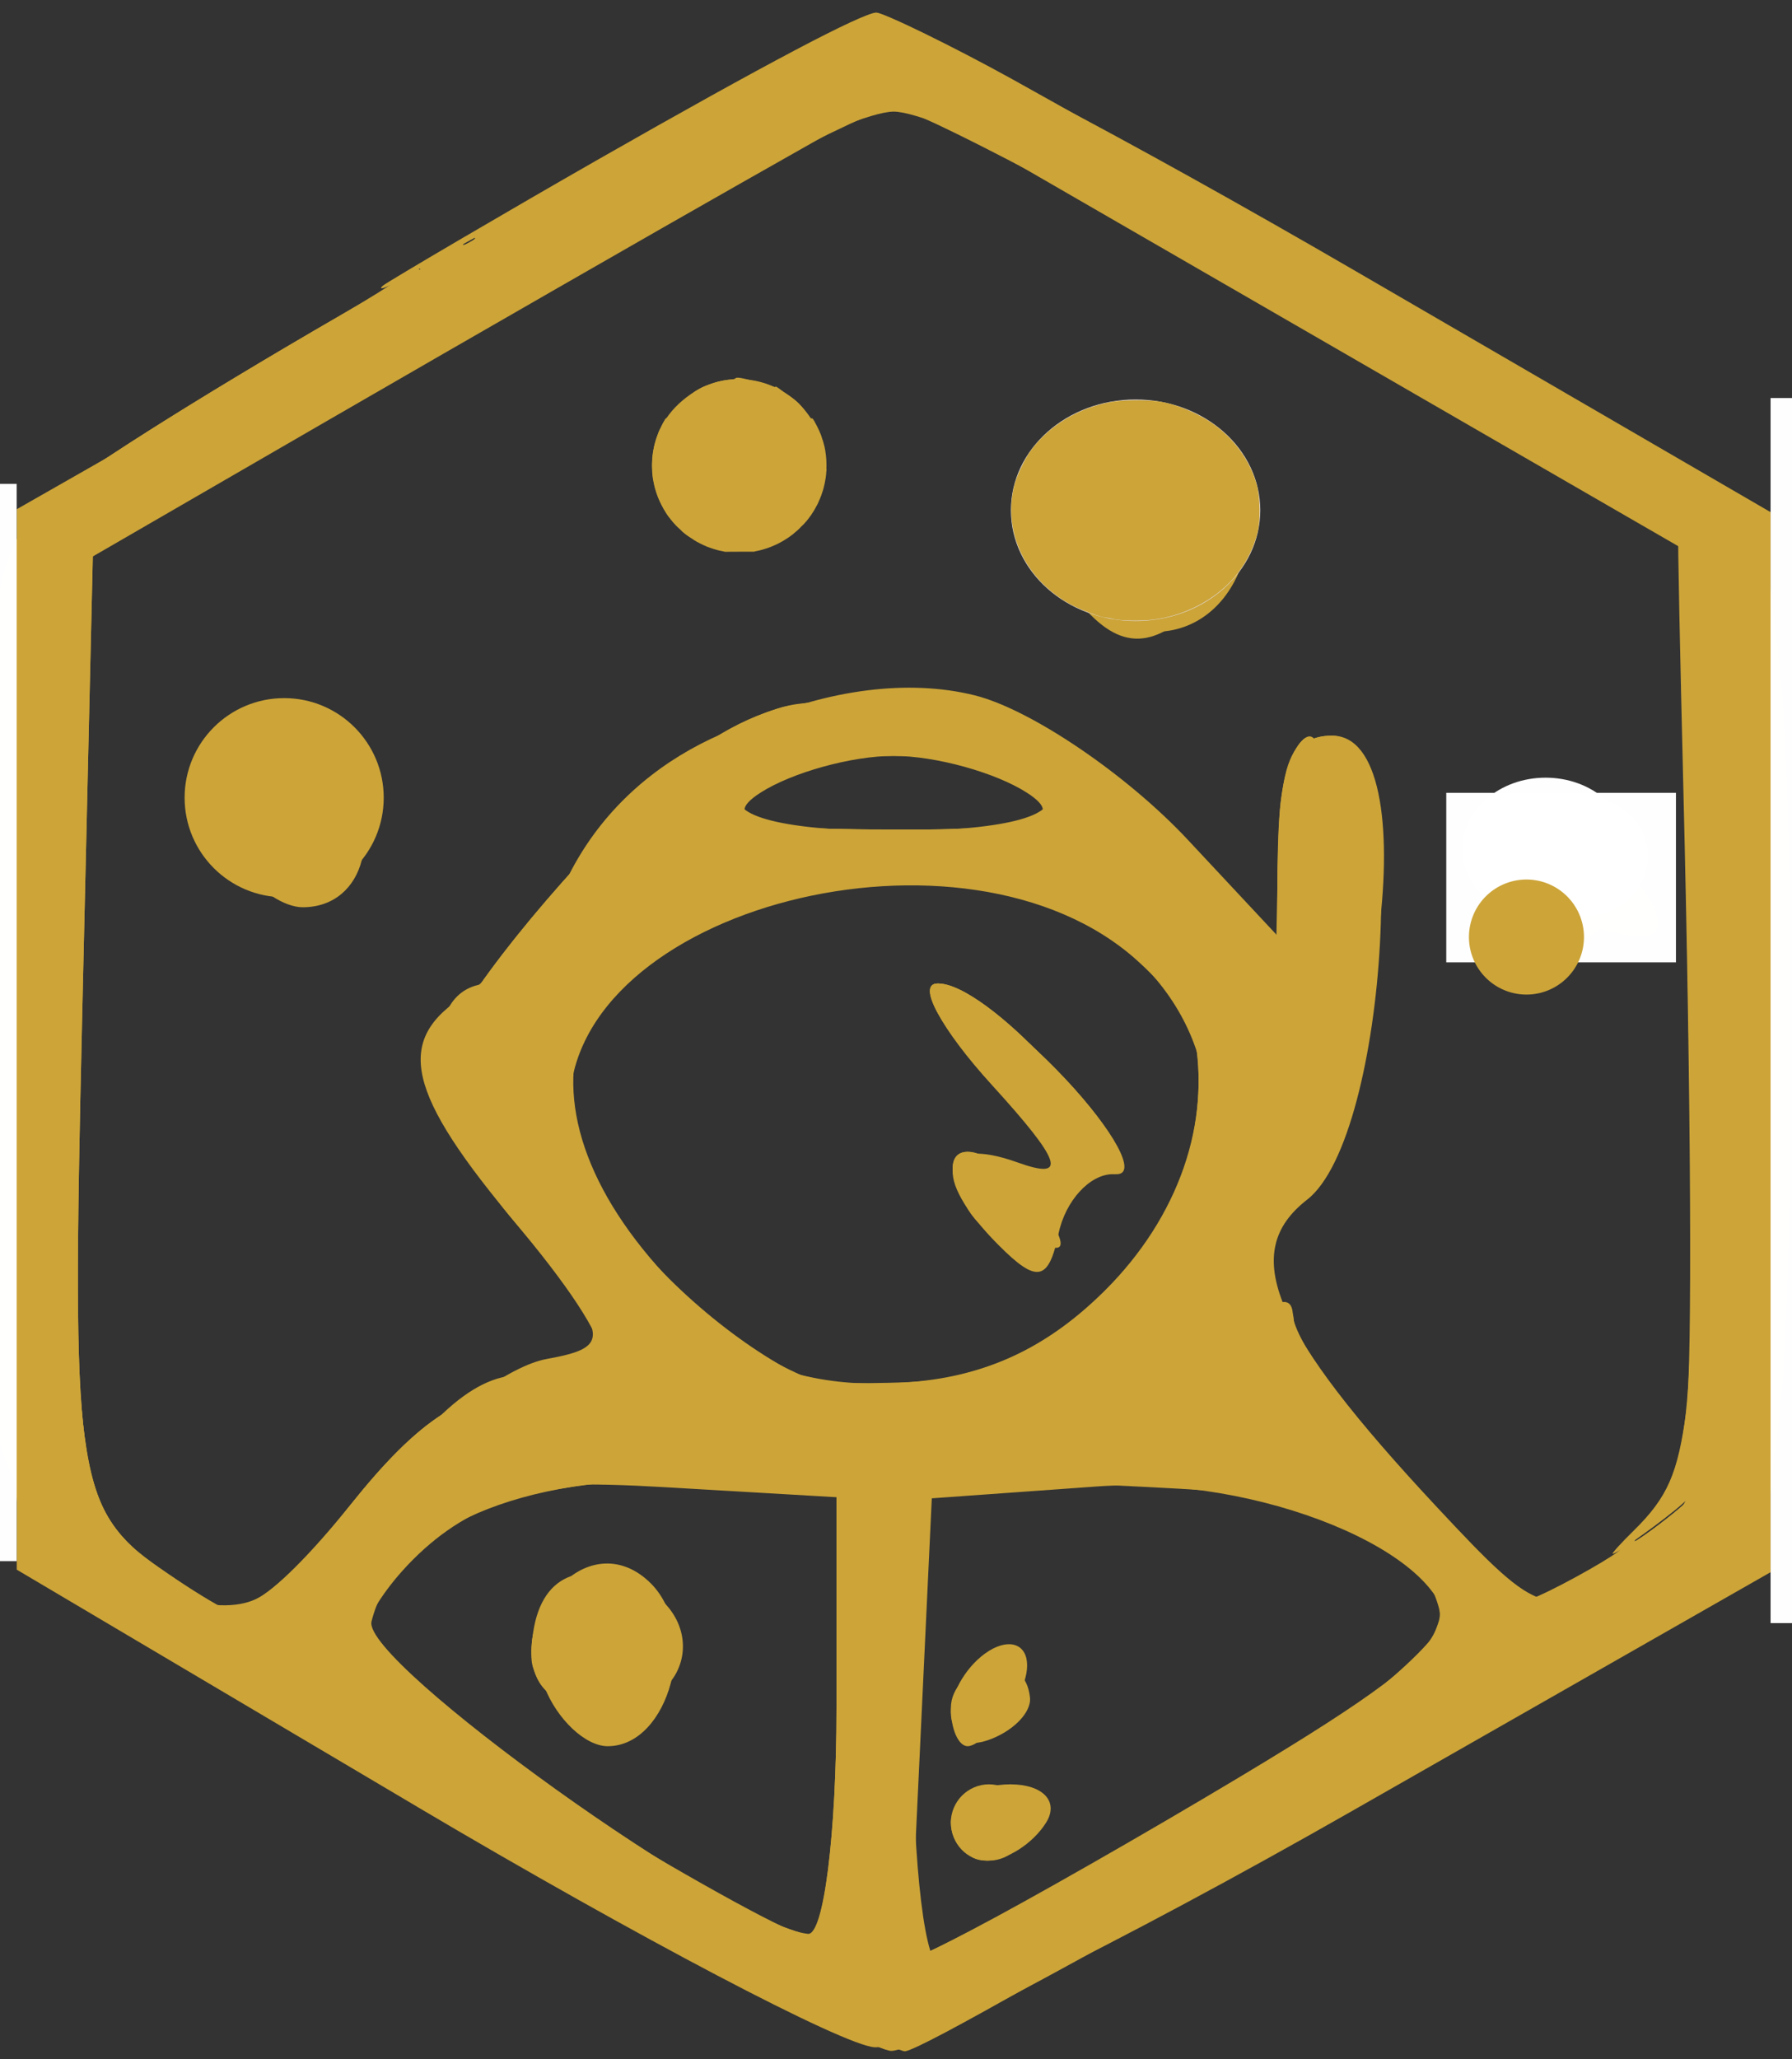 <?xml version="1.0" encoding="UTF-8" standalone="no"?>
<!-- Created with Inkscape (http://www.inkscape.org/) -->

<svg
   xmlns:dc="http://purl.org/dc/elements/1.1/"
   xmlns:cc="http://creativecommons.org/ns#"
   xmlns:rdf="http://www.w3.org/1999/02/22-rdf-syntax-ns#"
   xmlns:svg="http://www.w3.org/2000/svg"
   xmlns="http://www.w3.org/2000/svg"
   xmlns:sodipodi="http://sodipodi.sourceforge.net/DTD/sodipodi-0.dtd"
   xmlns:inkscape="http://www.inkscape.org/namespaces/inkscape"
   version="1.1"
   id="svg2"
   width="47"
   height="54"
   viewBox="0 0 47 54"
   sodipodi:docname="drawing5.svg"
   inkscape:version="0.92.4 (5da689c313, 2019-01-14)">
  <rect x="0" y="0" width="47" height="54" fill="#333333" stroke="none"/>
  <defs
     id="defs6" />
  <sodipodi:namedview
     pagecolor="#ffffff"
     bordercolor="#666666"
     borderopacity="1"
     objecttolerance="10"
     gridtolerance="10"
     guidetolerance="10"
     inkscape:pageopacity="0"
     inkscape:pageshadow="2"
     inkscape:window-width="1360"
     inkscape:window-height="705"
     id="namedview4"
     showgrid="false"
     inkscape:zoom="8"
     inkscape:cx="3.5882254"
     inkscape:cy="25.797571"
     inkscape:window-x="-8"
     inkscape:window-y="-8"
     inkscape:window-maximized="1"
     inkscape:current-layer="svg2" />
  <g
     id="g106"
     transform="translate(-0.061,0.791)">
    <path
       style="opacity:1;vector-effect:none;fill:#cca438;fill-opacity:1;stroke:#ddc480;stroke-width:1;stroke-linecap:butt;stroke-linejoin:miter;stroke-miterlimit:4;stroke-dasharray:none;stroke-dashoffset:0;stroke-opacity:0"
       d="M 11,46.586 0.5,40.37 V 26.467 12.563 l 11,-6.275 c 6.05,-3.451 11.503,-6.278 12.117,-6.282 0.615,-0.004 6.015,2.837 12,6.313 L 46.5,12.639 v 13.899 13.899 l -11,6.275 c -6.05,3.451 -11.675,6.233 -12.5,6.183 -0.825,-0.051 -6.225,-2.889 -12,-6.308 z M 33.25,45.57 C 35.862,44.052 38,42.413 38,41.928 38,39.912 33.035,37.886 28.832,38.189 L 24.5,38.5 l -0.302,6.399 -0.302,6.399 2.302,-1.483 C 27.464,48.998 30.637,47.089 33.25,45.57 Z M 25,47 c 0,-0.55 0.702,-1 1.559,-1 0.857,0 1.281,0.45 0.941,1 -0.34,0.55 -1.041,1 -1.559,1 C 25.423,48 25,47.55 25,47 Z m 0.15,-2.95 c 0.43,-1.289 1.801,-1.521 1.925,-0.325 0.041,0.399 -0.465,0.905 -1.125,1.125 -0.66,0.22 -1.02,-0.14 -0.8,-0.8 z M 22,44 V 38 H 17.691 C 13.38,38 10.378,39.419 9.805,41.729 9.54,42.794 19.192,49.702 21.25,49.921 21.663,49.964 22,47.3 22,44 Z m -7.664,-0.567 c -0.833,-2.172 1.282,-4.215 2.797,-2.7 C 18.413,42.013 17.62,45 16,45 15.415,45 14.667,44.295 14.336,43.433 Z M 8,41.156 c 0,-1.547 4.473,-5.959 6.398,-6.31 1.751,-0.319 1.693,-0.589 -0.75,-3.49 -2.947,-3.5 -3.258,-4.873 -1.374,-6.056 0.701,-0.44 2.016,-1.968 2.923,-3.396 2.071,-3.261 6.932,-5.339 10.436,-4.459 1.469,0.369 3.983,2.074 5.585,3.789 l 2.913,3.118 -0.315,-2.926 C 33.592,19.352 33.937,18.5 35,18.5 c 2.064,0 1.498,10.493 -0.656,12.168 -1.787,1.389 -0.925,3.428 3.413,8.072 2.749,2.943 2.942,2.995 5.083,1.381 2.119,-1.598 2.212,-2.266 1.943,-14.012 L 44.5,13.776 34.042,7.735 23.584,1.695 19.542,3.985 C 17.319,5.245 12.463,8.034 8.75,10.182 L 2,14.088 v 12.334 c 0,11.659 0.123,12.42 2.25,13.903 C 6.814,42.114 8,42.377 8,41.156 Z M 39.097,22.617 c -0.892,-1.074 -0.77,-1.528 0.545,-2.033 1.984,-0.761 3.883,0.758 2.912,2.329 -0.907,1.468 -2.076,1.368 -3.457,-0.296 z M 6.505,22.008 C 6.168,21.462 6.287,20.309 6.771,19.445 7.556,18.042 7.785,18.037 8.911,19.393 10.176,20.917 9.65,23 8,23 7.515,23 6.842,22.554 6.505,22.008 Z M 27.994,14.493 c -1.107,-1.333 -1.063,-1.852 0.264,-3.18 2.144,-2.144 4.972,-0.953 4.562,1.922 -0.391,2.739 -3.027,3.426 -4.826,1.257 z M 17.57,12.113 c -0.301,-0.488 0.062,-1.393 0.808,-2.012 1.019,-0.846 1.636,-0.789 2.48,0.229 0.618,0.745 0.828,1.65 0.466,2.012 -0.943,0.943 -3.112,0.811 -3.755,-0.229 z m 11.507,20.964 c 3.458,-3.458 3.703,-6.061 0.818,-8.672 C 25.396,20.334 15,23.005 15,28.232 15,31.086 20.377,36 23.5,36 c 1.6,0 3.815,-1.161 5.577,-2.923 z M 26.25,31.859 c -1.793,-1.805 -1.54,-2.9 0.5,-2.167 1.325,0.476 1.161,-0.017 -0.674,-2.031 C 24.742,26.197 24.101,25 24.651,25 c 0.55,0 2.057,1.125 3.349,2.5 1.292,1.375 1.853,2.5 1.248,2.5 -0.606,0 -1.246,0.701 -1.424,1.559 -0.26,1.252 -0.569,1.311 -1.573,0.3 z M 27,20 c -0.825,-0.533 -2.4,-0.969 -3.5,-0.969 -1.1,0 -2.675,0.436 -3.5,0.969 -1.078,0.697 -0.093,0.969 3.5,0.969 3.593,0 4.578,-0.273 3.5,-0.969 z"
       id="path114"
       inkscape:connector-curvature="0" />
    <path
       style="opacity:1;vector-effect:none;fill:#cca438;fill-opacity:1;stroke:#ddc480;stroke-width:1;stroke-linecap:butt;stroke-linejoin:miter;stroke-miterlimit:4;stroke-dasharray:none;stroke-dashoffset:0;stroke-opacity:0"
       d="M 12,46.841 C 6.225,43.464 1.169,40.206 0.765,39.601 c -0.958,-1.435 -0.958,-24.765 0,-26.207 C 2.32,11.053 23.018,-0.207 24.629,0.411 27.651,1.571 45.492,12.303 46.235,13.407 46.639,14.008 46.969,19.9 46.969,26.5 c 0,6.6 -0.331,12.498 -0.735,13.106 C 45.358,40.926 24.785,53.004 23.437,52.99 22.922,52.985 17.775,50.218 12,46.841 Z M 31.75,46.588 C 35.188,44.535 38,42.229 38,41.463 38,39.308 34.626,38 29.066,38 H 24 v 6.559 c 0,3.607 0.338,6.38 0.75,6.16 0.412,-0.219 3.562,-2.078 7,-4.131 z M 25,47 c 0,-0.55 0.45,-1 1,-1 0.55,0 1,0.45 1,1 0,0.55 -0.45,1 -1,1 -0.55,0 -1,-0.45 -1,-1 z m 0,-2.882 c 0,-0.55 0.45,-1.278 1,-1.618 0.55,-0.34 1,-0.168 1,0.382 0,0.55 -0.45,1.278 -1,1.618 -0.55,0.34 -1,0.168 -1,-0.382 z M 22,44 v -6 h -4.5 c -3.238,0 -5.089,0.589 -6.6,2.1 -1.155,1.155 -1.718,2.454 -1.25,2.887 1.43,1.324 10.802,6.974 11.6,6.994 C 21.663,49.991 22,47.3 22,44 Z M 14,42.667 C 14,40.786 14.962,40.048 16.598,40.676 18.725,41.492 18.274,44 16,44 14.9,44 14,43.4 14,42.667 Z M 9.927,38.423 C 11.612,35.949 12.912,35.005 14.177,35.336 16.674,35.989 16.463,34.704 13.494,31.175 11.227,28.481 10.918,25 12.946,25 c 0.403,0 1.256,-1.148 1.895,-2.552 2.888,-6.338 13,-6.421 17.138,-0.141 L 34.084,25.5 33.792,22 C 33.577,19.426 33.897,18.5 35,18.5 c 2.494,0 1.322,9.329 -1.61,12.813 C 32.075,32.875 31,34.655 31,35.268 c 0,0.613 0.661,0.241 1.468,-0.827 0.808,-1.068 1.483,-1.411 1.5,-0.762 0.017,0.648 1.552,2.79 3.409,4.76 3.292,3.49 3.432,3.536 5.538,1.821 2.036,-1.658 2.144,-2.48 1.873,-14.214 L 44.5,13.591 34.5,7.819 C 29,4.645 24.05,2.037 23.5,2.024 22.95,2.011 18,4.61 12.5,7.8 L 2.5,13.601 2.212,26.05 C 1.942,37.759 2.052,38.604 4.073,40.25 6.946,42.59 7.127,42.534 9.927,38.423 Z M 39.476,22.961 c -1.008,-1.631 1.231,-3.654 2.566,-2.319 0.723,0.723 0.597,1.412 -0.411,2.249 -1.074,0.892 -1.636,0.91 -2.155,0.07 z M 6.66,21.558 C 5.966,19.749 7.795,18.395 9.13,19.73 9.737,20.337 9.565,21.116 8.659,21.868 7.54,22.797 7.11,22.73 6.66,21.558 Z m 22.006,-6.224 c -1.05,-1.05 -0.778,-4.146 0.429,-4.893 0.603,-0.373 1.802,0.028 2.664,0.891 1.292,1.292 1.341,1.841 0.282,3.118 -1.394,1.68 -2.333,1.926 -3.375,0.884 z M 18.5,12 c -1.077,-1.742 0.519,-3.229 2.078,-1.935 0.77,0.639 1.153,1.561 0.852,2.049 C 20.7,13.294 19.265,13.238 18.5,12 Z m 9.587,22.718 c 7.36,-5.651 2.775,-13.931 -6.85,-12.369 -6.638,1.077 -8.131,5.911 -3.314,10.728 3.127,3.127 7.342,3.807 10.164,1.641 z m -2.628,-3.785 c -1.076,-1.741 0.15,-2.11 1.521,-0.458 C 27.769,31.426 27.845,32 27.181,32 26.597,32 25.821,31.52 25.459,30.933 Z M 26,27.5 C 24.708,26.125 24.101,25 24.651,25 c 0.55,0 2.057,1.125 3.349,2.5 1.292,1.375 1.899,2.5 1.349,2.5 C 28.799,30 27.292,28.875 26,27.5 Z M 27.5,20 c -0.34,-0.55 -2.14,-1 -4,-1 -1.86,0 -3.66,0.45 -4,1 -0.378,0.612 1.176,1 4,1 2.824,0 4.378,-0.388 4,-1 z"
       id="path112"
       inkscape:connector-curvature="0" />
    <path
       style="opacity:1;vector-effect:none;fill:#cca438;fill-opacity:1;stroke:#ddc480;stroke-width:1;stroke-linecap:butt;stroke-linejoin:miter;stroke-miterlimit:4;stroke-dasharray:none;stroke-dashoffset:0;stroke-opacity:0"
       d="M 19.485,50.891 C 13.084,47.505 3.646,41.808 1.75,40.186 0.261,38.913 0,36.873 0,26.5 0,16.137 0.262,14.082 1.75,12.789 3.84,10.972 22.5,0 23.5,0 24.5,0 43.16,10.972 45.25,12.789 46.738,14.082 47,16.137 47,26.5 47,36.869 46.739,38.915 45.25,40.197 43.629,41.592 24.509,53 23.791,53 23.615,53 21.677,52.051 19.485,50.891 Z M 22.807,43.893 22.5,38.5 17.446,38.205 c -4.076,-0.238 -5.416,0.105 -6.926,1.774 -2.219,2.452 -1.883,2.9 5.63,7.49 2.943,1.798 5.714,2.942 6.158,2.543 0.444,-0.399 0.669,-3.152 0.5,-6.118 z M 14,42.5 c 0,-1.03 0.655,-1.52 1.75,-1.31 2.108,0.406 1.975,2.181 -0.197,2.633 C 14.647,44.012 14,43.461 14,42.5 Z m 17.027,4.824 c 3.394,-2.022 6.424,-4.337 6.734,-5.145 C 38.671,39.808 35.015,38 29.309,38 H 24 v 6.5 c 0,3.575 0.193,6.5 0.428,6.5 0.236,0 3.205,-1.654 6.599,-3.676 z M 25.5,47 c 0.34,-0.55 0.816,-1 1.059,-1 C 26.802,46 27,46.45 27,47 27,47.55 26.523,48 25.941,48 25.359,48 25.16,47.55 25.5,47 Z M 25,44 c 0,-0.55 0.477,-1 1.059,-1 0.582,0 0.781,0.45 0.441,1 -0.34,0.55 -0.816,1 -1.059,1 C 25.198,45 25,44.55 25,44 Z M 9.5,39 c 1.411,-2.113 2.809,-2.995 4.75,-2.997 2.979,-0.003 3.302,-0.432 1.731,-2.295 -5.288,-6.271 -5.129,-5.874 -3.268,-8.12 C 18.573,18.514 19.313,18 23.644,18 c 3.688,0 4.651,0.48 7.063,3.516 L 33.5,25.032 34,21.976 c 0.789,-4.822 2.432,-3.457 2.111,1.755 -0.218,3.538 -1.028,5.548 -3.262,8.093 -1.635,1.862 -2.683,3.675 -2.329,4.029 0.354,0.354 1.282,-0.229 2.062,-1.296 C 33.469,33.344 34,33.119 34,33.958 c 0,0.737 1.54,2.836 3.423,4.664 3.303,3.208 3.496,3.264 5.538,1.601 1.979,-1.612 2.097,-2.523 1.827,-14.186 L 44.5,13.573 35,7.855 C 29.775,4.709 24.6,2.136 23.5,2.136 c -1.1,0 -6.275,2.573 -11.5,5.719 L 2.5,13.573 2.212,26.037 C 1.942,37.759 2.052,38.604 4.073,40.25 6.908,42.559 7.162,42.501 9.5,39 Z m 30,-16 c -0.399,-0.646 3.406,1.214 3.956,0.664 C 44.123,22.998 41.016,20.217 41.5,21 c 0.399,0.646 0.276,1.624 -0.274,2.174 C 40.559,23.841 39.984,23.783 39.5,23 Z M 6.543,21.069 C 5.803,19.872 7.684,18.687 9.016,19.51 10.135,20.201 9.4,22 8,22 7.515,22 6.859,21.581 6.543,21.069 Z M 29.25,15.297 C 27.184,14.531 27.752,11 29.941,11 c 1.068,0 2.246,0.493 2.618,1.096 0.859,1.39 -1.649,3.816 -3.309,3.201 z M 18.5,12 C 18.101,11.354 18.224,10.376 18.774,9.826 19.441,9.159 20.016,9.217 20.5,10 c 0.399,0.646 0.276,1.624 -0.274,2.174 C 19.559,12.841 18.984,12.783 18.5,12 Z M 29.545,33.545 C 34.71,28.381 31.369,22 23.5,22 c -7.881,0 -11.052,5.954 -6.048,11.354 3.286,3.546 8.654,3.631 12.093,0.191 z m -4.087,-2.612 c -1.076,-1.741 0.15,-2.11 1.521,-0.458 C 27.769,31.426 27.845,32 27.181,32 26.597,32 25.821,31.52 25.459,30.933 Z m 0.537,-3.437 C 24.707,26.123 24.11,25 24.671,25 c 1.277,0 4.824,3.838 4.16,4.502 -0.269,0.269 -1.545,-0.633 -2.835,-2.006 z M 28,20 c -0.825,-0.533 -2.85,-0.969 -4.5,-0.969 -1.65,0 -3.675,0.436 -4.5,0.969 -1.06,0.685 0.261,0.969 4.5,0.969 4.239,0 5.56,-0.285 4.5,-0.969 z"
       id="path110"
       inkscape:connector-curvature="0"
       sodipodi:nodetypes="ssssssssssscssscsssssssscsssssssssssssscsssscssscssssscssscssscscscsssssssscscscsssssssssscssssss" />
    <path
       style="opacity:1;vector-effect:none;fill:#cca438;fill-opacity:1;stroke:#ddc480;stroke-width:1;stroke-linecap:butt;stroke-linejoin:miter;stroke-miterlimit:4;stroke-dasharray:none;stroke-dashoffset:0;stroke-opacity:0"
       d="M 12.394,46.712 C -0.999,39.023 0,40.649 0,26.533 0,16.13 0.261,14.087 1.75,12.811 4.416,10.528 22.147,0.667 23.587,0.667 25.015,0.667 42.557,10.498 45.25,12.809 46.739,14.086 47,16.129 47,26.5 47,36.872 46.739,38.914 45.25,40.189 41.96,43.007 25.266,52 23.381,51.97 22.347,51.953 17.402,49.587 12.394,46.712 Z M 23,44.5 V 38 H 17.829 C 12.734,38 8.973,39.881 9.021,42.405 9.04,43.417 20.556,50.862 22.25,50.958 22.663,50.981 23,48.075 23,44.5 Z m -9,-2 c 0,-1.03 0.655,-1.52 1.75,-1.31 2.108,0.406 1.975,2.181 -0.197,2.633 C 14.647,44.012 14,43.461 14,42.5 Z m 18.108,4.366 c 6.607,-3.925 6.887,-4.24 5.558,-6.25 -1.128,-1.705 -2.593,-2.174 -7.533,-2.414 L 24,37.905 v 6.548 C 24,48.054 24.259,51 24.575,51 c 0.316,0 3.706,-1.86 7.533,-4.134 z M 9.842,39 C 11.265,37.075 12.945,36 14.53,36 17.651,36 17.644,34.987 14.5,31.595 13.125,30.111 12,28.32 12,27.615 12,26.91 13.731,24.458 15.846,22.166 19.057,18.689 20.319,18 23.478,18 c 3.045,0 4.444,0.698 7.154,3.571 L 34,25.142 V 22.071 C 34,20.382 34.388,19 34.862,19 c 0.474,0 0.743,2.223 0.596,4.94 -0.199,3.696 -0.92,5.645 -2.862,7.74 C 29.637,34.871 29.35,36 31.5,36 c 0.825,0 1.5,-0.466 1.5,-1.035 0,-0.779 5.299,4.713 6.625,6.866 0.333,0.541 4.814,-2.039 5.61,-3.231 C 45.639,37.995 45.969,32.55 45.969,26.5 c 0,-6.05 -0.331,-11.518 -0.735,-12.152 C 44.162,12.665 25.389,2 23.5,2 21.611,2 2.838,12.665 1.765,14.348 c -0.404,0.634 -0.742,6.197 -0.75,12.363 -0.014,10.256 0.171,11.385 2.173,13.25 C 6.126,42.698 7.225,42.539 9.842,39 Z M 6.543,21.069 C 5.803,19.872 7.684,18.687 9.016,19.51 10.135,20.201 9.4,22 8,22 7.515,22 6.859,21.581 6.543,21.069 Z M 28.48,13.968 c -0.388,-0.628 -0.236,-1.613 0.34,-2.188 1.344,-1.344 4.477,-0.172 3.93,1.47 -0.557,1.672 -3.386,2.147 -4.27,0.718 z m -9.884,-1.812 c -0.346,-0.56 -0.142,-1.319 0.454,-1.687 1.537,-0.95 2.529,0.351 1.246,1.635 -0.718,0.718 -1.278,0.735 -1.7,0.052 z m 10.949,21.389 c 3.172,-3.172 3.28,-7.854 0.232,-9.989 -2.859,-2.002 -9.696,-2.002 -12.555,0 C 11.984,27.226 16.41,36 23.5,36 c 2.479,0 4.351,-0.76 6.045,-2.455 z M 26,31 C 25.099,30.418 24.975,30.025 25.691,30.015 26.346,30.007 27.16,30.45 27.5,31 c 0.767,1.242 0.421,1.242 -1.5,0 z M 25.996,27.496 C 24.707,26.123 24.11,25 24.671,25 c 1.277,0 4.824,3.838 4.16,4.502 -0.269,0.269 -1.545,-0.633 -2.835,-2.006 z M 28.329,20.25 C 26.508,18.92 22.198,18.603 19.582,19.607 16.467,20.802 18.104,21.5 24.022,21.5 c 5.059,0 5.745,-0.199 4.306,-1.25 z"
       id="path108"
       inkscape:connector-curvature="0"
       sodipodi:nodetypes="sssssssssscssssssssssscsssssssssscssssssssssssssssssssssscssccssssssssscscccssss" />
    <rect
       style="opacity:1;fill:#ffffff;fill-opacity:0.995;stroke:#ddc4ff;stroke-opacity:0"
       id="rect234"
       width="6.024"
       height="4.446"
       x="37.993"
       y="19.999" />
    <ellipse
       style="opacity:1;fill:#ffffff;fill-opacity:0.995;stroke:#ddc4ff;stroke-opacity:0"
       id="path236"
       cx="41.069"
       cy="21.478"
       rx="1.598"
       ry="1.399" />
    <ellipse
       style="opacity:1;vector-effect:none;fill:#ffffff;fill-opacity:0.995;fill-rule:evenodd;stroke:#ddc4ff;stroke-width:1;stroke-linecap:butt;stroke-linejoin:miter;stroke-miterlimit:4;stroke-dasharray:none;stroke-dashoffset:0;stroke-opacity:0"
       id="path244"
       cx="41.65"
       cy="21.672"
       rx="1.633"
       ry="1.553" />
    <ellipse
       style="opacity:1;vector-effect:none;fill:#ffffff;fill-opacity:0.995;fill-rule:evenodd;stroke:#ddc4ff;stroke-width:1;stroke-linecap:butt;stroke-linejoin:miter;stroke-miterlimit:4;stroke-dasharray:none;stroke-dashoffset:0;stroke-opacity:0"
       id="path246"
       cx="40.598"
       cy="21.473"
       rx="2.179"
       ry="1.871" />
    <path
       style="opacity:1;vector-effect:none;fill:#cca438;fill-opacity:1;stroke:#ddc480;stroke-width:1;stroke-linecap:butt;stroke-linejoin:miter;stroke-miterlimit:4;stroke-dasharray:none;stroke-dashoffset:0;stroke-opacity:0"
       id="path258"
       sodipodi:type="arc"
       sodipodi:cx="40.096878"
       sodipodi:cy="23.78091"
       sodipodi:rx="1.5086083"
       sodipodi:ry="1.5085803"
       sodipodi:start="0"
       sodipodi:end="6.2825395"
       d="m 41.605,23.781 a 1.509,1.509 0 0 1 -1.508,1.509 1.509,1.509 0 0 1 -1.509,-1.508 1.509,1.509 0 0 1 1.508,-1.509 1.509,1.509 0 0 1 1.509,1.508 l -1.509,9.74e-4 z" />
    <path
       style="opacity:1;vector-effect:none;fill:#cca438;fill-opacity:1;stroke:#ddc480;stroke-width:1;stroke-linecap:butt;stroke-linejoin:miter;stroke-miterlimit:4;stroke-dasharray:none;stroke-dashoffset:0;stroke-opacity:0"
       d="m -24.748,16.495 c -0.531,-0.33 -0.755,-0.729 -0.754,-1.345 0.001,-1.257 1.57,-1.877 2.47,-0.977 0.945,0.945 0.291,2.471 -1.058,2.47 -0.271,-1.91e-4 -0.504,-0.053 -0.658,-0.148 z"
       id="path262"
       inkscape:connector-curvature="0"
       transform="translate(64.155,8.575)" />
    <path
       style="opacity:1;vector-effect:none;fill:#cca438;fill-opacity:1;stroke:#ddc480;stroke-width:1;stroke-linecap:butt;stroke-linejoin:miter;stroke-miterlimit:4;stroke-dasharray:none;stroke-dashoffset:0;stroke-opacity:0"
       d="m -45.413,4.958 c -1.274,-0.402 -1.854,-1.782 -1.303,-3.101 0.463,-1.109 2.113,-1.552 3.235,-0.868 0.937,0.571 1.261,2 0.672,2.965 -0.558,0.915 -1.606,1.319 -2.605,1.004 z"
       id="path264"
       inkscape:connector-curvature="0"
       transform="translate(64.155,8.575)" />
    <path
       style="opacity:1;vector-effect:none;fill:#cca438;fill-opacity:1;stroke:#ddc480;stroke-width:1;stroke-linecap:butt;stroke-linejoin:miter;stroke-miterlimit:4;stroke-dasharray:none;stroke-dashoffset:0;stroke-opacity:0"
       d="m -45.3,5.016 c -0.415,-0.109 -0.66,-0.254 -1.004,-0.594 -0.715,-0.707 -0.874,-1.69 -0.426,-2.621 0.263,-0.546 0.911,-1.041 1.537,-1.174 1.225,-0.26 2.426,0.523 2.684,1.749 0.079,0.376 0.074,0.625 -0.019,0.989 -0.109,0.428 -0.293,0.754 -0.596,1.061 -0.568,0.575 -1.386,0.797 -2.176,0.59 z"
       id="path266"
       inkscape:connector-curvature="0"
       transform="translate(64.155,8.575)" />
    <path
       style="opacity:1;vector-effect:none;fill:#cca438;fill-opacity:1;stroke:#ddc480;stroke-width:1;stroke-linecap:butt;stroke-linejoin:miter;stroke-miterlimit:4;stroke-dasharray:none;stroke-dashoffset:0;stroke-opacity:0"
       d="m -45.095,5.077 c -0.004,-9.154e-4 -0.035,-0.007 -0.068,-0.013 -0.27,-0.053 -0.539,-0.161 -0.777,-0.312 -0.481,-0.305 -0.835,-0.792 -0.978,-1.346 -0.076,-0.292 -0.092,-0.6 -0.049,-0.901 0.024,-0.169 0.075,-0.357 0.141,-0.52 0.032,-0.081 0.112,-0.242 0.157,-0.316 l 0.037,-0.061 1.914,-9.805e-4 1.914,-9.805e-4 0.037,0.062 c 0.046,0.076 0.115,0.213 0.148,0.294 0.188,0.456 0.224,0.951 0.105,1.427 -0.173,0.691 -0.664,1.264 -1.321,1.54 -0.144,0.06 -0.282,0.103 -0.441,0.135 l -0.076,0.015 -0.367,-4.288e-4 c -0.202,-2.359e-4 -0.371,-0.001 -0.375,-0.002 z"
       id="path268"
       inkscape:connector-curvature="0"
       transform="translate(64.155,8.575)" />
    <path
       style="opacity:1;vector-effect:none;fill:#cca438;fill-opacity:1;stroke:#ddc480;stroke-width:1;stroke-linecap:butt;stroke-linejoin:miter;stroke-miterlimit:4;stroke-dasharray:none;stroke-dashoffset:0;stroke-opacity:0"
       d="m -46.633,1.607 -0.002,0.004 c -1e-6,2.5e-6 -0.002,-2.5e-6 -0.002,0 0,0.001 -0.011,0.018 -0.018,0.029 -7.2e-4,9.419e-4 -0.001,0.003 -0.002,0.004 -0.004,0.004 -0.006,0.011 -0.008,0.016 -0.002,0.003 -0.002,0.003 -0.004,0.006 -10e-4,0.001 -0.003,0.004 -0.004,0.004 -0.002,0 -0.002,0.003 -0.002,0.006 0,0.003 -0.004,0.008 -0.008,0.012 -0.003,0.003 -0.004,0.006 -0.002,0.006 0,0 0,0.002 0,0.002 -0.005,0.004 -0.016,0.022 -0.027,0.045 -0.004,0.01 -0.008,0.018 -0.01,0.02 -0.002,0.001 -0.026,0.053 -0.045,0.092 -0.011,0.023 -0.036,0.065 -0.037,0.072 -1.24e-4,5.437e-4 -0.003,0.008 -0.004,0.012 -1.78e-4,5.717e-4 1.22e-4,0.002 0,0.002 -0.003,0.007 -0.009,0.015 -0.01,0.018 -0.005,0.009 -0.018,0.052 -0.033,0.094 -0.008,0.021 -0.017,0.043 -0.021,0.057 -0.009,0.028 -0.017,0.052 -0.02,0.055 -0.002,0.003 -0.004,0.006 -0.002,0.006 0.001,0 0.002,0.001 0,0.004 -3.36e-4,0.001 1.05e-4,0.003 0,0.004 -0.001,0.003 -0.003,0.007 -0.004,0.01 -0.001,0.003 -0.003,0.004 -0.004,0.008 -0.001,0.003 6.94e-4,0.004 0,0.006 -9.57e-4,0.003 -0.003,0.008 -0.002,0.008 0.001,0 1.47e-4,0.002 -0.002,0.006 -8e-4,0.004 -0.003,0.01 -0.004,0.014 -5.65e-4,0.002 -0.002,0.004 -0.002,0.006 -8e-4,0.004 -0.001,0.004 -0.002,0.008 -0.003,0.008 -0.005,0.014 -0.008,0.027 -2.23e-4,5.129e-4 2.07e-4,0.004 0,0.004 -3.39e-4,0.001 -0.002,0.003 -0.002,0.004 -8.07e-4,0.002 -0.002,0.005 -0.002,0.008 -4.75e-4,0.001 -0.002,0.003 -0.002,0.004 -0.002,0.005 -0.003,0.01 -0.002,0.01 8e-4,0 1.46e-4,0.005 -0.002,0.012 -0.005,0.015 -0.008,0.026 -0.01,0.037 -0.001,0.008 -0.004,0.022 -0.006,0.035 -0.001,0.007 -0.002,0.01 -0.004,0.018 -0.002,0.008 -0.003,0.018 -0.004,0.023 -1.79e-4,8.694e-4 -0.002,0.003 -0.002,0.004 -4.68e-4,0.003 -0.001,0.008 -0.002,0.014 -1.08e-4,5.735e-4 9.6e-5,0.001 0,0.002 -1.15e-4,7.696e-4 1.42e-4,0.001 0,0.002 -1.57e-4,8.32e-4 1.77e-4,0.003 0,0.004 -0.003,0.017 -0.008,0.035 -0.01,0.047 -2.97e-4,0.002 2.5e-4,0.005 0,0.006 -4.44e-4,0.006 -0.001,0.013 -0.002,0.018 -0.001,0.007 -0.002,0.009 -0.006,0.041 -0.002,0.017 -0.003,0.035 -0.004,0.049 -1.09e-4,0.001 1.06e-4,0.003 0,0.004 -0.002,0.009 -0.005,0.017 -0.006,0.025 -2.6e-4,0.003 2.4e-4,0.011 0,0.014 -8.89e-4,0.009 7.01e-4,0.018 0,0.025 -3.2e-4,0.006 -0.002,0.007 -0.002,0.014 -3.91e-4,0.007 3.04e-4,0.023 0,0.033 -0.002,0.038 -0.005,0.066 -0.004,0.145 0.001,0.065 0.003,0.065 0.004,0.088 4.04e-4,0.013 -5.75e-4,0.043 0,0.049 10e-4,0.011 0.003,0.025 0.004,0.039 0,0 0,0.002 0,0.002 2.69e-4,0.003 -2.85e-4,0.011 0,0.014 7.51e-4,0.007 0.003,0.013 0.004,0.02 2.04e-4,0.001 -1.56e-4,0.003 0,0.004 0.001,0.011 7.55e-4,0.023 0.002,0.029 4.5e-4,0.002 0.001,0.008 0.002,0.012 7.7e-5,8.878e-4 -9.7e-5,0.003 0,0.004 10e-4,0.006 0.003,0.019 0.004,0.027 0.001,0.009 0.003,0.021 0.004,0.027 10e-4,0.006 0.003,0.019 0.004,0.027 6.63e-4,0.004 0.003,0.007 0.004,0.012 1.36e-4,0.001 -9.5e-5,0.005 0,0.006 5.04e-4,0.002 0.002,0.005 0.002,0.006 8.39e-4,0.005 10e-4,0.01 0.002,0.012 1.88e-4,0.002 -2.92e-4,0.004 0,0.006 0.001,0.004 0.003,0.009 0.004,0.016 0.002,0.01 0.004,0.021 0.006,0.027 0.001,0.005 0.003,0.014 0.004,0.02 0.004,0.019 0.004,0.026 0.006,0.033 0.006,0.024 0.004,0.017 0.008,0.031 5e-4,0.004 0.002,0.009 0.004,0.012 0.001,0.005 0.001,0.011 0.002,0.014 2.8e-4,6.278e-4 -4.5e-4,0.001 0,0.002 6.62e-4,8.532e-4 0.003,0.01 0.004,0.012 6.92e-4,0.004 0.006,0.025 0.006,0.025 -0.001,0 -3.47e-4,0.001 0.002,0.004 0.001,0.005 0.002,0.003 0.004,0.01 7.2e-4,0.002 0.002,0.004 0.002,0.006 0.001,0.005 0.002,0.01 0.004,0.016 0.001,0.003 0.003,0.009 0.004,0.014 8e-4,0.004 0.003,0.01 0.004,0.014 0.002,0.005 0.005,0.011 0.006,0.014 2.58e-4,7.23e-4 -2.64e-4,0.001 0,0.002 5.14e-4,0.003 -1.23e-4,0.005 0,0.006 1.64e-4,5.4e-4 0.002,0.002 0.002,0.004 2e-4,0.002 2.54e-4,0.006 0.002,0.008 0.001,0.002 0.004,0.01 0.006,0.016 5.7e-4,0.002 0.001,0.004 0.002,0.006 0.003,0.008 0.007,0.012 0.008,0.018 2.67e-4,7.373e-4 -2.95e-4,0.001 0,0.002 4.31e-4,0.001 0.002,0.003 0.002,0.004 1.5e-4,4.102e-4 -1.02e-4,0.002 0,0.002 4e-4,5.4e-4 -4.48e-4,0.002 0,0.004 5e-4,0.002 0.003,0.008 0.006,0.014 0.003,0.006 0.006,0.015 0.006,0.018 0,0.003 3.53e-4,0.006 0.002,0.008 0.002,0.002 0.004,0.002 0.004,0.004 2e-4,0.001 3.53e-4,0.007 0.002,0.012 0.007,0.018 0.007,0.02 0.008,0.021 3e-4,0.001 0.003,0.005 0.006,0.01 0.003,0.005 0.005,0.01 0.004,0.01 -0.001,0 4.06e-4,0.004 0.004,0.01 6.14e-4,0.002 0.001,0.004 0.002,0.006 3.42e-4,0.001 0.003,0.004 0.002,0.004 -0.002,0 -0.002,0.001 0,0.004 0.002,0.002 0.011,0.022 0.02,0.041 3.93e-4,0.001 0.002,0.008 0.002,0.008 8.26e-4,0.002 0.001,0.002 0.002,0.004 0.002,0.004 0.004,0.009 0.008,0.016 0.005,0.009 0.007,0.018 0.006,0.02 l 0.002,0.002 c 0.003,0 0.004,3.431e-4 0.004,0.002 -0.001,0.004 0.049,0.103 0.055,0.109 0.003,0.003 0.008,0.014 0.012,0.023 0.004,0.01 0.008,0.018 0.01,0.018 0.001,0.002 0.003,0.004 0.004,0.006 9.91e-4,0.003 6.17e-4,0.004 0.002,0.008 0.003,0.008 0.006,0.014 0.008,0.014 4.75e-4,0 0.001,0.001 0.002,0.002 4.52e-4,9.13e-4 0.002,0.003 0.002,0.004 1.98e-4,4.577e-4 0.004,0.003 0.004,0.004 0.001,0.002 0.003,0.004 0.004,0.006 10e-4,0.002 0.004,0.009 0.006,0.012 6.14e-4,0.002 0.002,0.004 0.002,0.006 0,0.003 0.002,0.006 0.004,0.006 0.001,0 0.002,0.004 0.004,0.006 0.001,0.001 0.003,1.794e-4 0.004,0.002 0.002,0.005 0.005,0.011 0.008,0.014 0.003,0.003 0.004,0.009 0.004,0.012 0,0.003 0.002,0.006 0.004,0.006 0.002,0 0.004,0.003 0.004,0.006 0,0.003 0.002,0.006 0.004,0.006 0.002,0 0.004,0.003 0.004,0.006 0,0.003 0.002,0.005 0.004,0.006 0.003,0.004 0.007,0.009 0.008,0.012 0.003,0.006 0.008,0.014 0.012,0.018 0.007,0.012 0.016,0.023 0.016,0.025 0,0.002 0.002,0.004 0.004,0.004 0.002,0 0.004,0.002 0.004,0.004 0,0.002 0.004,0.008 0.01,0.014 5.31e-4,0.001 0.004,0.005 0.004,0.006 6.02e-4,8.735e-4 0.002,0.001 0.002,0.002 5.28e-4,4.737e-4 -7.2e-4,0.002 0,0.002 1.45e-4,0 -1.88e-4,0.002 0,0.002 6.62e-4,0.001 0.004,0.003 0.004,0.004 0,0.003 0.003,0.007 0.006,0.008 4.13e-4,1.538e-4 0.002,-2.2e-4 0.002,0 0.003,0.002 0.006,0.005 0.006,0.008 0,0.003 0.003,0.005 0.006,0.006 0.005,0.008 0.01,0.016 0.016,0.023 0.002,0.003 0.004,0.003 0.006,0.006 9.83e-4,0.002 1.79e-4,0.004 0.002,0.006 0.004,0.004 0.01,0.011 0.014,0.016 3.04e-4,4.057e-4 0.002,0.002 0.002,0.002 3.24e-4,4.328e-4 0.002,0.002 0.002,0.002 0.02,0.027 0.096,0.116 0.131,0.152 0.014,0.015 0.022,0.021 0.039,0.037 0.003,0.003 0.005,0.007 0.008,0.01 0.005,0.005 0.01,0.008 0.016,0.012 0.028,0.027 0.048,0.047 0.066,0.062 0.007,0.008 0.016,0.019 0.021,0.023 0.012,0.01 0.025,0.024 0.031,0.029 0.006,0.005 0.011,0.01 0.014,0.01 0.002,0 0.007,0.003 0.01,0.008 0.003,0.005 0.009,0.011 0.014,0.014 0.002,0.001 0.018,0.013 0.027,0.02 7.39e-4,5.213e-4 0.001,0.001 0.002,0.002 0.004,0.004 0.021,0.016 0.041,0.031 0.041,0.03 0.079,0.053 0.121,0.08 0.015,0.01 0.03,0.02 0.045,0.029 0.007,0.004 0.012,0.011 0.02,0.016 0.004,0.002 0.008,0.004 0.012,0.006 0.024,0.014 0.042,0.025 0.045,0.027 1.47e-4,1.225e-4 0.002,0.002 0.002,0.002 0.001,0.001 0.009,0.007 0.02,0.012 0.009,0.004 0.014,0.006 0.018,0.008 7.44e-4,4.175e-4 0.004,0.002 0.004,0.002 0.003,0.004 0.108,0.057 0.113,0.057 7.06e-4,2.833e-4 0.006,0.004 0.006,0.004 0,0.002 0.002,0.003 0.004,0.002 0.002,-0.001 0.004,-6.769e-4 0.004,0.002 l 0.002,0.002 c 0.001,-0.001 0.01,0.002 0.02,0.008 0.006,0.003 0.006,0.002 0.014,0.006 7.65e-4,1.825e-4 0.004,0.002 0.004,0.002 0,-0.001 0.003,5.862e-4 0.01,0.004 0.014,0.006 0.03,0.014 0.031,0.014 0.001,0 0.01,0.005 0.021,0.01 0.011,0.005 0.026,0.01 0.031,0.012 0.001,3.001e-4 0.003,-3.806e-4 0.004,0 0.004,0.001 0.009,0.004 0.01,0.004 0.002,5.5e-4 0.009,0.003 0.016,0.006 0.005,0.002 0.011,0.005 0.014,0.006 0.001,3.801e-4 0.005,6.432e-4 0.008,0.002 0.003,0.001 0.021,0.008 0.039,0.014 0.018,0.006 0.036,0.011 0.039,0.012 9.41e-4,2.561e-4 0.003,0.002 0.004,0.002 0.001,7.748e-4 0.003,0.002 0.004,0.002 2.32e-4,4.89e-5 0.002,-3.43e-5 0.002,0 0.002,4.723e-4 0.003,0.002 0.004,0.002 0.003,6.64e-4 0.004,0.001 0.006,0.002 0.002,5.4e-4 0.003,0.002 0.004,0.002 3.89e-4,3.168e-4 0.005,0.001 0.01,0.002 0.002,2.14e-4 0.002,-2.912e-4 0.004,0 0.003,7.68e-4 0.002,0.002 0.01,0.004 0.002,8.255e-4 0.005,0.001 0.006,0.002 0.003,0.002 0.006,0.003 0.006,0.002 0.004,0.001 0.007,9.226e-4 0.01,0.002 0.006,0.002 0.014,0.005 0.018,0.006 0.001,2.462e-4 0.003,-1.608e-4 0.004,0 0.005,0.001 0.02,0.007 0.039,0.012 0.02,0.005 0.042,0.01 0.049,0.012 0.006,0.001 0.014,0.003 0.016,0.004 0.008,0.002 0.023,0.003 0.037,0.006 0.003,5.682e-4 0.005,0.001 0.008,0.002 0.001,5.101e-4 0.003,0.002 0.004,0.002 0.004,7.139e-4 0.008,0.001 0.012,0.002 6.03e-4,9.47e-5 0.001,-8.93e-5 0.002,0 l 0.059,0.014 0.381,-0.002 c 0.003,-6.2e-6 9.33e-4,6.5e-6 0.004,0 h 0.375 l 0.016,-0.004 0.021,-0.006 c 0.003,-1.277e-4 0.02,-0.004 0.029,-0.006 0.037,-0.008 0.07,-0.015 0.074,-0.016 6.63e-4,-8.55e-5 0.001,1.468e-4 0.002,0 0.003,-8.3e-4 0.014,-0.003 0.023,-0.006 0.015,-0.004 0.016,-0.004 0.021,-0.006 0.009,-0.002 0.024,-0.005 0.025,-0.006 0.001,-4.9e-4 0.004,-0.001 0.006,-0.002 8.8e-4,-2.001e-4 0.001,-0.002 0.002,-0.002 4.04e-4,8.46e-5 0.003,1.632e-4 0.004,0 0.001,-4.2e-4 0.005,-9.644e-4 0.01,-0.002 0.013,-0.003 0.02,-0.005 0.021,-0.006 3e-4,-2.58e-4 10e-4,-0.002 0.002,-0.002 6.09e-4,-2.982e-4 0.001,1.817e-4 0.002,0 5.73e-4,-1.096e-4 0.001,-0.002 0.002,-0.002 0.002,-8.471e-4 0.004,-9.731e-4 0.006,-0.002 0.003,-0.001 0.01,-0.003 0.016,-0.004 0.003,-9.863e-4 0.005,-9.441e-4 0.008,-0.002 0.001,-1.786e-4 0.004,1.389e-4 0.004,0 0.008,-0.003 0.016,-0.007 0.016,-0.006 9.38e-4,-2.697e-4 0.004,-0.001 0.006,-0.002 0.002,-0.001 0.003,-0.001 0.004,-0.002 0.001,-4.801e-4 0.003,-0.002 0.004,-0.002 0.002,-5.404e-4 0.004,-10e-4 0.006,-0.002 0.001,-2.972e-4 0.003,1.966e-4 0.004,0 0.004,-7.4e-4 0.007,-0.002 0.008,-0.002 6e-4,-4.3e-4 0.002,-0.001 0.004,-0.002 0.002,-5.3e-4 0.007,-0.001 0.008,-0.002 0.001,-5.3e-4 0.004,-0.001 0.006,-0.002 0.002,-5.3e-4 0.005,-0.001 0.006,-0.002 0.001,-5.4e-4 0.002,-0.002 0.004,-0.002 0.002,-4.502e-4 0.009,-0.003 0.016,-0.006 0.005,-0.002 0.007,-0.002 0.012,-0.004 7.12e-4,-2.722e-4 0.001,-0.002 0.002,-0.002 0.005,-0.002 0.009,-0.003 0.014,-0.004 2.98e-4,-8.14e-5 0.003,-0.002 0.004,-0.002 0.005,-0.002 0.016,-0.006 0.018,-0.006 0.004,-8.199e-4 0.014,-0.006 0.023,-0.01 0.008,-0.004 0.009,-0.003 0.016,-0.006 10e-4,-1.8e-4 0.005,-0.003 0.01,-0.006 0.003,-0.002 0.004,-0.002 0.006,-0.002 0.001,-4.557e-4 0.003,4.038e-4 0.004,0 0,0.001 0.003,-6.263e-4 0.008,-0.004 0.005,-0.003 0.01,-0.005 0.012,-0.004 1.81e-4,-3.47e-5 0.002,-0.002 0.002,-0.002 8.9e-5,0 0.002,-0.002 0.002,-0.002 10e-4,-1.855e-4 0.014,-0.006 0.018,-0.008 7e-4,-2.947e-4 0.003,3.441e-4 0.004,0 0.005,-0.002 0.01,-0.005 0.01,-0.004 h 0.002 c 0.003,-0.004 0.037,-0.021 0.047,-0.023 0.001,-2.706e-4 0.006,-0.002 0.006,-0.002 8e-4,8.6e-4 0.004,-0.002 0.008,-0.006 0.004,-0.004 0.01,-0.005 0.012,-0.004 0.002,0.001 0.004,6.769e-4 0.004,-0.002 0,-0.002 0.002,-0.001 0.002,-0.002 3.12e-4,-4.768e-4 -5.2e-4,-0.002 0,-0.002 0.001,0.001 0.005,0.001 0.008,-0.002 0.003,-0.003 0.008,-0.005 0.01,-0.004 l 0.002,-0.002 c 0,-0.004 0.011,-0.008 0.018,-0.008 0.002,1.231e-4 0.003,-0.002 0.004,-0.004 0.019,-0.009 0.036,-0.018 0.037,-0.02 0.001,-4.429e-4 0.005,-0.002 0.006,-0.002 l 0.002,-0.002 c 0,-0.002 0.002,-0.003 0.004,-0.002 0.002,0.001 0.004,-2.32e-5 0.004,-0.002 0,-0.003 0.01,-0.008 0.021,-0.012 7.51e-4,-2.322e-4 0.003,-0.001 0.004,-0.002 0.002,-9.21e-4 0.003,-0.002 0.004,-0.004 7.74e-4,-4.898e-4 0.001,-0.001 0.002,-0.002 9.94e-4,-9.94e-4 0.003,-0.001 0.004,-0.002 0.002,-0.001 0.006,-0.002 0.008,-0.002 0.003,0 0.006,-0.002 0.006,-0.004 0,-0.002 0.007,-0.006 0.018,-0.012 0.001,-0.001 0.008,-0.006 0.016,-0.01 0.006,-0.003 0.018,-0.011 0.027,-0.018 0.003,-7.211e-4 0.004,-0.001 0.006,-0.002 0.002,-0.001 0.002,-8.17e-4 0.004,-0.002 0,-0.002 9.07e-4,-0.004 0.004,-0.004 0.002,0 0.004,-0.002 0.006,-0.004 4.36e-4,-2.268e-4 0.002,1.891e-4 0.002,0 1.59e-4,-3.952e-4 0.005,-0.003 0.006,-0.004 0.002,0 0.004,-0.002 0.004,-0.004 0,-0.002 0.006,-0.005 0.012,-0.008 0.006,-0.003 0.015,-0.007 0.02,-0.012 0.005,-0.004 0.009,-0.008 0.012,-0.008 0.002,0 0.006,-0.002 0.006,-0.004 0,-7.599e-4 0.004,-0.002 0.006,-0.004 0.002,0 0.005,-0.002 0.006,-0.004 6.8e-5,-1.668e-4 0.002,-0.002 0.002,-0.002 0.002,-0.003 0.01,-0.008 0.02,-0.016 0.004,-0.001 0.016,-0.009 0.025,-0.018 0.009,-0.008 0.015,-0.012 0.018,-0.014 9.36e-4,-8.582e-4 10e-4,-0.001 0.002,-0.002 0.002,-5.41e-5 0.01,-0.006 0.018,-0.012 0.001,0 9.88e-4,-0.001 0.002,-0.002 0.001,-9.73e-4 0.003,-9.314e-4 0.004,-0.002 0,-0.001 0.009,-0.009 0.02,-0.018 5.39e-4,-3.968e-4 0.001,-0.002 0.002,-0.002 0.028,-0.022 0.081,-0.067 0.102,-0.086 0.011,-0.01 0.032,-0.03 0.053,-0.051 0.014,-0.013 0.026,-0.028 0.039,-0.041 0.033,-0.033 0.072,-0.068 0.08,-0.078 0.011,-0.012 0.025,-0.03 0.031,-0.037 5.59e-4,-6.167e-4 0.001,-0.001 0.002,-0.002 0.004,-0.005 0.013,-0.013 0.02,-0.021 0.005,-0.007 0.013,-0.017 0.018,-0.021 0.005,-0.005 0.01,-0.011 0.01,-0.014 0.003,-0.004 0.005,-0.005 0.008,-0.008 0.004,-0.002 0.008,-0.007 0.008,-0.01 9.26e-4,-0.001 0.001,-0.003 0.002,-0.004 9.45e-4,-0.002 0.002,-0.004 0.004,-0.006 0.005,-0.006 0.016,-0.017 0.018,-0.02 0.003,-0.004 0.011,-0.019 0.018,-0.027 0.002,-0.003 0.004,-0.005 0.006,-0.008 0.002,-0.002 0.004,-0.003 0.006,-0.006 0.001,-0.001 0.001,-0.002 0.002,-0.004 0.003,-0.005 0.004,-0.007 0.008,-0.012 0.002,-0.002 0.003,-0.003 0.006,-0.006 0.005,-0.005 0.01,-0.013 0.01,-0.016 0,-0.003 0.002,-0.004 0.004,-0.004 0.002,0 0.004,-0.002 0.004,-0.004 0,-0.002 0.015,-0.025 0.029,-0.047 0.002,-0.003 0.012,-0.017 0.021,-0.031 2.1e-4,-1.608e-4 -1.95e-4,-0.002 0,-0.002 7.41e-4,-0.001 0.001,-8.528e-4 0.002,-0.002 0.004,-0.006 0.005,-0.009 0.008,-0.014 4.92e-4,-8.035e-4 0.002,-0.001 0.002,-0.002 0.002,0 0.002,-0.003 0.002,-0.006 0,-0.003 0.002,-0.006 0.004,-0.006 0.001,0 0.001,-0.001 0.002,-0.002 0,-1.361e-4 0.002,-0.002 0.002,-0.002 -1.8e-4,-5.53e-4 0.006,-0.008 0.008,-0.012 5.34e-4,-0.001 0.001,-0.003 0.002,-0.004 0.001,-0.002 0.003,-0.006 0.004,-0.008 0.011,-0.02 0.024,-0.045 0.027,-0.047 8.65e-4,-6.098e-4 0.013,-0.026 0.02,-0.039 0.006,-0.011 0.015,-0.027 0.016,-0.027 0.002,-0.001 0.011,-0.018 0.02,-0.037 0.009,-0.019 0.02,-0.044 0.025,-0.055 0.006,-0.013 0.005,-0.015 0.01,-0.025 5.78e-4,-0.003 0.012,-0.027 0.018,-0.041 0.002,-0.004 0.004,-0.007 0.006,-0.012 5.57e-4,-0.001 0.002,-0.003 0.002,-0.004 1.07e-4,-5.417e-4 -1.69e-4,-0.001 0,-0.002 0.001,-0.004 0.004,-0.007 0.006,-0.01 0.003,-0.003 0.004,-0.006 0.002,-0.006 -0.002,0 -0.002,-0.004 0.002,-0.01 0.002,-0.003 0.003,-0.004 0.004,-0.006 6.41e-4,-0.001 0.001,-0.002 0.002,-0.004 -2.31e-4,0 5.9e-5,-0.002 0,-0.002 5.69e-4,-0.001 -5.37e-4,-0.003 0,-0.004 5.37e-4,-0.002 8.1e-4,-0.002 0.002,-0.004 0.003,-0.005 0.004,-0.01 0.004,-0.012 2.79e-4,-0.001 0.002,-0.003 0.002,-0.004 3.58e-4,-4.822e-4 0.002,4.025e-4 0.002,0 0.002,-0.002 0.004,-0.007 0.004,-0.01 0,-0.001 0.001,-0.004 0.002,-0.006 1.62e-4,-6.084e-4 -2.01e-4,-0.001 0,-0.002 0.003,-0.005 0.005,-0.008 0.004,-0.008 -0.001,0 0.001,-0.011 0.006,-0.023 0.005,-0.012 0.01,-0.025 0.012,-0.029 0.002,-0.004 0.001,-0.01 0.002,-0.012 7.46e-4,-0.003 10e-4,-0.005 0.002,-0.008 0.005,-0.015 0.013,-0.032 0.014,-0.037 3.02e-4,-0.002 0.002,-0.002 0.002,-0.004 0.002,-0.003 0.004,-0.004 0.002,-0.004 -0.001,0 -0.002,-0.003 0,-0.006 0.001,-0.002 0.003,-0.007 0.004,-0.01 2.7e-4,-0.001 -2.51e-4,-8.704e-4 0,-0.002 5.99e-4,-0.004 0.003,-0.01 0.004,-0.014 1.15e-4,-2.337e-4 0.002,-0.002 0.002,-0.002 3.58e-4,0 8.31e-4,-0.007 0.002,-0.012 2.42e-4,-0.001 0.002,-0.002 0.002,-0.004 5.35e-4,-0.002 -7.31e-4,-7.796e-4 0,-0.004 3.03e-4,-0.001 0.001,-0.004 0.002,-0.006 0.001,-0.003 0.002,-0.008 0.002,-0.01 3.5e-4,-0.002 0.002,-0.003 0.002,-0.004 3.95e-4,-0.001 -3.18e-4,-0.001 0,-0.002 0.002,-0.004 0.005,-0.008 0.004,-0.008 -10e-4,0 -1.47e-4,-0.004 0.002,-0.01 0.002,-0.005 0.003,-0.015 0.004,-0.02 6.83e-4,-0.002 0.001,-0.004 0.002,-0.006 1.83e-4,-8.463e-4 -1.73e-4,-0.001 0,-0.002 0.003,-0.009 0.004,-0.016 0.006,-0.025 9.1e-5,-3.291e-4 -1.08e-4,-0.002 0,-0.002 7e-4,-0.004 0.002,-0.008 0.002,-0.008 7.94e-4,-0.004 0.003,-0.006 0.004,-0.01 0.001,-0.007 0.001,-0.014 0.002,-0.016 1.54e-4,-2.5e-4 -2.12e-4,-0.003 0,-0.004 5.36e-4,-0.003 9.59e-4,-0.006 0.002,-0.01 4.53e-4,-0.003 0.002,-0.003 0.002,-0.006 3.31e-4,-0.002 0.002,-0.004 0.002,-0.006 0.002,-0.005 0.003,-0.011 0.004,-0.016 1.56e-4,-10e-4 -1.55e-4,-0.003 0,-0.004 0.001,-0.005 0.004,-0.025 0.006,-0.035 0.001,-0.006 0.003,-0.017 0.004,-0.023 10e-4,-0.006 0.003,-0.017 0.004,-0.023 3.76e-4,-0.002 0.002,-0.006 0.002,-0.008 0.003,-0.017 0.004,-0.026 0.006,-0.041 0.001,-0.01 0.003,-0.021 0.004,-0.029 2.68e-4,-0.002 -2.52e-4,-0.006 0,-0.008 0.001,-0.011 0.005,-0.027 0.006,-0.037 0.001,-0.011 0.001,-0.03 0.002,-0.043 0.002,-0.024 0.005,-0.033 0.008,-0.082 7.21e-4,-0.011 -0.004,-0.025 -0.004,-0.037 1.8e-4,-0.013 0.002,-0.021 0.002,-0.035 4.32e-4,-0.028 6.15e-4,-0.056 0,-0.084 -7.53e-4,-0.081 -0.004,-0.131 -0.014,-0.223 -0.002,-0.022 -0.008,-0.064 -0.012,-0.086 -9e-4,-0.005 -9.8e-4,-0.015 -0.002,-0.021 -0.003,-0.019 -0.007,-0.041 -0.012,-0.062 0,0 0,-0.002 0,-0.002 -0.001,-0.005 -0.003,-0.014 -0.004,-0.02 -0.001,-0.005 -0.003,-0.015 -0.004,-0.02 -0.004,-0.018 -0.006,-0.026 -0.008,-0.033 -8.83e-4,-0.004 -0.002,-0.012 -0.004,-0.018 -0.001,-0.007 -0.007,-0.02 -0.01,-0.031 -6.94e-4,-0.003 -0.002,-0.006 -0.002,-0.01 -1.78e-4,-0.002 3.51e-4,-0.004 0,-0.006 -7.65e-4,-0.004 -0.003,-0.007 -0.004,-0.01 -1.95e-4,-4.208e-4 1.66e-4,-0.002 0,-0.002 -7.44e-4,-0.003 -0.002,-0.009 -0.002,-0.01 0,-0.002 -0.008,-0.02 -0.01,-0.027 -4e-4,0 -0.001,-0.004 -0.002,-0.008 -1.26e-4,-5.267e-4 10e-5,-0.001 0,-0.002 -6.18e-4,-0.004 -0.001,-0.008 -0.002,-0.012 -9.01e-4,-0.004 -0.004,-0.007 -0.004,-0.008 -5e-4,-5.3e-4 -0.001,-0.002 -0.002,-0.004 -6e-4,-0.002 4.33e-4,-0.005 0,-0.006 -4e-4,-5.4e-4 -0.003,-0.003 -0.004,-0.006 -0.002,-0.007 -0.004,-0.007 -0.006,-0.014 -0.003,-0.009 -0.005,-0.02 -0.012,-0.039 -0.003,-0.008 -0.002,-0.009 -0.004,-0.016 -0.004,-0.01 -0.011,-0.032 -0.012,-0.033 -0.001,-0.001 1.18e-4,-0.001 0,-0.002 -5.5e-5,-2.356e-4 1.04e-4,-0.002 0,-0.002 0.002,0 6.47e-4,-0.003 -0.002,-0.006 -0.002,-0.002 -0.003,-0.005 -0.004,-0.008 -2.5e-4,-5.98e-4 2.76e-4,-0.001 0,-0.002 0,-0.003 -0.004,-0.012 -0.008,-0.02 1.12e-4,-0.001 8.2e-5,-0.004 0,-0.004 -1.6e-4,-5.4e-4 -1.84e-4,-0.003 0,-0.004 2e-4,-0.001 -0.002,-0.003 -0.004,-0.004 -0.002,-0.001 -0.005,-0.005 -0.006,-0.01 -1.38e-4,-7.414e-4 1.95e-4,-0.001 0,-0.002 -8.13e-4,-0.002 -0.003,-0.005 -0.004,-0.008 -1.47e-4,-1.356e-4 -0.002,-0.003 -0.002,-0.004 -0.002,-0.003 -0.003,-0.007 -0.004,-0.01 -3.62e-4,-6.878e-4 3.41e-4,-0.001 0,-0.002 -0.002,-0.004 -0.002,-0.007 -0.004,-0.012 -0.001,-0.003 -0.005,-0.007 -0.006,-0.01 -0.006,-0.015 -0.011,-0.029 -0.012,-0.031 -2.28e-4,-0.002 -0.011,-0.021 -0.014,-0.027 -0.002,-0.004 -0.005,-0.012 -0.008,-0.018 -0.002,-0.011 -0.055,-0.112 -0.08,-0.156 -0.004,-0.005 -0.008,-0.011 -0.008,-0.014 0,-0.003 -0.002,-0.006 -0.004,-0.006 -0.002,0 -0.003,-0.002 -0.002,-0.004 0.001,-0.002 0.002,-0.005 0,-0.006 -6.07e-4,-2.603e-4 -0.004,-0.009 -0.006,-0.012 -4.48e-4,-6.177e-4 -0.002,-0.001 -0.002,-0.002 0,-0.001 -0.001,-9.869e-4 -0.002,-0.002 -5.43e-4,-7.898e-4 -0.001,-0.001 -0.002,-0.002 -0.008,-0.012 -0.012,-0.018 -0.02,-0.031 -3.53e-4,-6.008e-4 3.38e-4,-0.001 0,-0.002 0,-0.003 -0.002,-0.006 -0.004,-0.006 -0.003,-0.005 -0.01,-0.016 -0.01,-0.016 9.23e-4,0 -0.002,-0.002 -0.004,-0.004 v -0.002 h -0.002 l -0.002,-0.006 h -0.004 -1.91 -0.008 z"
       transform="translate(64.155,8.575)"
       id="path270"
       inkscape:connector-curvature="0" />
    <path
       style="opacity:1;vector-effect:none;fill:#cca438;fill-opacity:1;stroke:#ddc480;stroke-width:1;stroke-linecap:butt;stroke-linejoin:miter;stroke-miterlimit:4;stroke-dasharray:none;stroke-dashoffset:0;stroke-opacity:0"
       d="m -45.426,4.912 c -0.958,-0.342 -1.457,-1.06 -1.457,-2.099 0,-1.691 1.669,-2.742 3.152,-1.986 0.568,0.289 0.729,0.459 1.004,1.054 0.285,0.616 0.278,1.359 -0.018,1.938 -0.302,0.592 -0.626,0.882 -1.224,1.095 -0.599,0.214 -0.855,0.213 -1.458,-0.001 z"
       id="path278"
       inkscape:connector-curvature="0"
       transform="translate(64.155,8.575)" />
    <path
       style="opacity:1;vector-effect:none;fill:#cca438;fill-opacity:1;stroke:#ddc480;stroke-width:1;stroke-linecap:butt;stroke-linejoin:miter;stroke-miterlimit:4;stroke-dasharray:none;stroke-dashoffset:0;stroke-opacity:0"
       d="m -45.426,4.912 c -0.958,-0.342 -1.459,-1.063 -1.452,-2.093 0.005,-0.696 0.107,-0.953 0.623,-1.557 0.333,-0.39 0.622,-0.551 1.105,-0.615 0.162,-0.021 0.322,-0.066 0.355,-0.099 0.033,-0.033 0.28,0.018 0.549,0.112 0.269,0.095 0.489,0.146 0.489,0.115 0,-0.032 0.175,0.097 0.388,0.287 0.833,0.74 1.086,1.854 0.625,2.756 -0.302,0.592 -0.626,0.882 -1.224,1.095 -0.599,0.214 -0.855,0.213 -1.458,-0.001 z"
       id="path280"
       inkscape:connector-curvature="0"
       transform="translate(64.155,8.575)" />
    <path
       style="opacity:1;vector-effect:none;fill:#cca438;fill-opacity:1;stroke:#ddc480;stroke-width:1;stroke-linecap:butt;stroke-linejoin:miter;stroke-miterlimit:4;stroke-dasharray:none;stroke-dashoffset:0;stroke-opacity:0"
       d="m -45.426,4.912 c -0.956,-0.341 -1.457,-1.061 -1.456,-2.093 7.64e-4,-1.084 0.618,-1.891 1.624,-2.124 1.846,-0.426 3.363,1.458 2.514,3.122 -0.302,0.592 -0.626,0.882 -1.224,1.095 -0.599,0.214 -0.855,0.213 -1.458,-0.001 z"
       id="path282"
       inkscape:connector-curvature="0"
       transform="translate(64.155,8.575)" />
  </g>
  <path
     style="opacity:1;vector-effect:none;fill:#cca438;fill-opacity:1;stroke:#ddc480;stroke-width:1;stroke-linecap:butt;stroke-linejoin:miter;stroke-miterlimit:4;stroke-dasharray:none;stroke-dashoffset:0;stroke-opacity:0"
     d="m 21.949,52.031 c -0.997,-0.347 -2.223,-0.899 -4.327,-1.948 -2.408,-1.201 -3.855,-1.991 -8.297,-4.531 -5.249,-3.002 -6.517,-3.829 -7.679,-5.015 -1.186,-1.21 -1.651,-2.199 -1.945,-4.136 -0.129,-0.851 -0.142,-1.659 -0.141,-9.072 3.82e-4,-8.279 0.033,-9.443 0.318,-11.235 0.229,-1.439 0.597,-2.27 1.287,-2.901 1.09,-0.996 6.602,-4.347 12.331,-7.496 l 1.533,-0.843 1.056,0.022 1.056,0.022 -1.761,0.953 C 9.672,8.941 2.982,13.017 1.652,14.217 c -0.522,0.471 -0.569,0.606 -0.742,2.133 -0.314,2.769 -0.474,8.081 -0.413,13.639 0.07,6.356 0.253,7.788 1.172,9.164 0.582,0.872 2.349,2.386 3.252,2.786 0.634,0.281 1.33,0.27 1.874,-0.03 0.555,-0.306 1.399,-1.158 2.33,-2.352 1.852,-2.375 3.248,-3.255 5.16,-3.255 1.388,0 2.064,-0.325 2.064,-0.99 0,-0.464 -0.762,-1.617 -1.945,-2.94 -1.091,-1.22 -1.436,-1.645 -1.909,-2.342 -0.618,-0.911 -0.989,-1.702 -0.988,-2.102 0.003,-0.854 2.016,-3.598 4.56,-6.216 1.448,-1.49 2.282,-2.189 3.137,-2.629 1.164,-0.599 1.879,-0.736 3.803,-0.731 1.681,0.004 2.521,0.153 3.515,0.621 1.267,0.596 2.164,1.393 5.117,4.543 l 1.82,1.942 0.044,-2.22 c 0.048,-2.386 0.146,-3.101 0.497,-3.619 0.211,-0.312 0.315,-0.352 0.479,-0.188 0.296,0.296 0.442,1.419 0.445,3.414 0.005,3.283 -0.424,5.465 -1.414,7.195 -0.345,0.602 -0.897,1.301 -2.263,2.866 -0.918,1.051 -1.499,1.905 -1.641,2.41 -0.092,0.329 -0.087,0.381 0.057,0.575 0.481,0.648 2.318,0.485 2.692,-0.238 0.061,-0.118 0.111,-0.271 0.111,-0.338 0,-0.178 0.092,-0.154 0.484,0.129 1.277,0.92 4.756,4.655 5.807,6.233 l 0.339,0.509 0.374,-0.031 c 0.793,-0.067 3.574,-1.663 4.727,-2.713 0.407,-0.371 0.516,-0.525 0.61,-0.862 0.381,-1.371 0.601,-5.702 0.6,-11.844 C 45.409,20.404 45.148,15.717 44.743,14.748 44.618,14.45 44.052,13.966 42.91,13.182 40.42,11.473 35.051,8.279 30.921,6.051 28.452,4.719 28.572,4.862 29.915,4.86 l 1.138,-0.001 1.164,0.648 c 5.867,3.264 11.004,6.389 12.426,7.558 1.04,0.855 1.408,2.04 1.656,5.332 0.142,1.889 0.142,14.942 1.59e-4,16.833 -0.231,3.068 -0.551,4.212 -1.416,5.065 -2.495,2.459 -20.077,11.997 -22.051,11.962 -0.137,-0.002 -0.535,-0.104 -0.884,-0.225 z m 3.566,-1.427 c 2.382,-1.236 7.644,-4.313 9.852,-5.762 1.698,-1.114 2.415,-1.86 2.42,-2.52 0.003,-0.396 -0.632,-1.497 -1.188,-2.06 -0.985,-0.996 -2.264,-1.423 -4.964,-1.655 -1.141,-0.098 -5.508,-0.307 -7.067,-0.338 l -1.112,-0.022 0.013,4.605 c 0.016,5.991 0.189,8.456 0.594,8.456 0.052,0 0.705,-0.317 1.451,-0.704 z m -3.568,0.363 c 0.153,-0.366 0.34,-1.705 0.435,-3.113 0.044,-0.655 0.081,-3.076 0.082,-5.379 l 0.001,-4.188 h -2.933 c -4.075,0 -5.463,0.137 -7.23,0.715 -2.171,0.709 -3.649,2.029 -3.789,3.382 l -0.045,0.439 0.512,0.5 c 1.736,1.694 8.764,6.254 11.659,7.564 0.938,0.424 1.159,0.438 1.309,0.08 z m 2.671,-14.782 c 1.647,-0.289 2.94,-0.953 4.207,-2.164 1.744,-1.666 2.634,-3.598 2.627,-5.7 -0.008,-2.416 -1.235,-4.232 -3.461,-5.123 -0.658,-0.263 -1.852,-0.574 -2.786,-0.725 -1.056,-0.17 -3.774,-0.126 -4.915,0.081 -2.85,0.517 -4.564,1.61 -5.402,3.445 -0.379,0.83 -0.478,1.326 -0.466,2.323 0.018,1.416 0.429,2.677 1.312,4.016 1.302,1.976 3.472,3.43 5.739,3.847 0.764,0.14 2.344,0.14 3.146,-7.9e-5 z m 2.77,-14.495 c 1.168,-0.15 1.306,-0.323 0.705,-0.888 -1.563,-1.468 -5.921,-1.958 -8.773,-0.987 -1.217,0.414 -1.948,0.924 -1.778,1.24 0.145,0.27 1.011,0.5 2.383,0.63 0.967,0.092 6.756,0.095 7.464,0.004 z"
     id="path116"
     inkscape:connector-curvature="0" />
  <path
     style="opacity:1;vector-effect:none;fill:#cca438;fill-opacity:1;stroke:#ddc480;stroke-width:1;stroke-linecap:butt;stroke-linejoin:miter;stroke-miterlimit:4;stroke-dasharray:none;stroke-dashoffset:0;stroke-opacity:0"
     d="m 10.043,7.491 c 0.112,-0.1 3.446,-2.054 5.673,-3.325 4.332,-2.472 6.912,-3.833 7.266,-3.833 0.203,-7.63e-5 2.029,0.892 3.572,1.746 2.954,1.635 7.526,4.292 7.474,4.344 C 34.007,6.444 33.318,6.087 32.495,5.631 28.755,3.554 24.846,1.554 23.712,1.137 23.11,0.916 22.975,0.923 22.224,1.212 20.662,1.814 14.422,5.075 10.475,7.35 10.126,7.552 9.888,7.629 10.043,7.491 Z"
     id="path118"
     inkscape:connector-curvature="0" />
  <path
     style="opacity:1;vector-effect:none;fill:#cca438;fill-opacity:1;stroke:#ddc480;stroke-width:1;stroke-linecap:butt;stroke-linejoin:miter;stroke-miterlimit:4;stroke-dasharray:none;stroke-dashoffset:0;stroke-opacity:0"
     d="M 21.869,51.993 C 19.801,51.28 15.795,49.24 10.158,46.028 4.014,42.528 2.767,41.714 1.535,40.405 0.273,39.065 -0.189,37.883 -0.398,35.467 c -0.106,-1.225 -0.109,-13.683 -0.004,-16.078 0.166,-3.792 0.533,-5.252 1.553,-6.184 0.791,-0.723 4.345,-2.965 8.191,-5.167 C 10.086,7.612 10.609,7.265 10.58,7.217 c -0.031,-0.051 -3.18e-4,-0.063 0.08,-0.032 0.076,0.029 0.123,0.014 0.112,-0.036 -0.01,-0.048 0.031,-0.105 0.091,-0.127 0.072,-0.026 0.089,-0.006 0.05,0.058 -0.047,0.076 -0.023,0.078 0.11,0.006 0.094,-0.05 0.152,-0.122 0.129,-0.159 -0.088,-0.142 8.644,-5.098 10.843,-6.154 0.918,-0.441 0.921,-0.442 1.244,-0.328 1.162,0.41 9.613,5.116 9.504,5.293 -0.024,0.039 0.017,0.048 0.092,0.019 0.085,-0.032 0.117,-0.021 0.085,0.03 -0.03,0.048 0.786,0.557 1.95,1.218 5.463,3.1 9.516,5.67 10.197,6.465 1.123,1.311 1.373,3.742 1.373,13.342 0,8.576 -0.204,11.253 -0.968,12.687 -0.139,0.26 -0.462,0.663 -0.747,0.929 -2.614,2.446 -19.291,11.501 -21.726,11.797 -0.254,0.031 -0.532,-0.026 -1.131,-0.233 z m 3.078,-1.092 c 1.519,-0.761 4.535,-2.472 7.72,-4.379 4.288,-2.567 5.351,-3.51 5.056,-4.484 -0.293,-0.969 -1.309,-2.138 -2.249,-2.588 -1.359,-0.65 -2.963,-0.858 -8.365,-1.083 -1.048,-0.044 -2.29,-0.1 -2.759,-0.124 l -0.854,-0.045 0.002,4.59 c 0.002,4.474 0.062,6.358 0.243,7.562 0.102,0.677 0.193,0.957 0.311,0.957 0.046,0 0.448,-0.183 0.895,-0.407 z m -2.974,-0.03 c 0.349,-1.068 0.49,-3.521 0.491,-8.555 l 7.1e-4,-4.03 -2.799,1.59e-4 c -4.175,3.18e-4 -5.714,0.159 -7.479,0.771 -0.96,0.333 -1.44,0.569 -2.08,1.022 -0.937,0.664 -1.506,1.507 -1.589,2.355 l -0.041,0.417 0.424,0.408 c 2.338,2.252 11.671,8.062 12.77,7.949 0.154,-0.016 0.222,-0.091 0.302,-0.338 z M 6.712,41.941 c 0.481,-0.211 1.37,-1.088 2.383,-2.354 1.981,-2.474 3.053,-3.152 5.196,-3.287 1.174,-0.074 1.644,-0.206 1.903,-0.536 0.428,-0.544 -0.048,-1.396 -2.097,-3.749 -1.209,-1.389 -1.781,-2.17 -2.241,-3.065 -0.407,-0.79 -0.433,-1.079 -0.151,-1.683 0.811,-1.741 4.541,-6.066 6.513,-7.552 0.65,-0.489 1.629,-0.987 2.303,-1.17 0.633,-0.172 3.278,-0.245 4.165,-0.116 1.133,0.166 2.096,0.569 3.099,1.299 0.48,0.349 2.719,2.565 4.55,4.502 l 1.163,1.231 0.003,-1.868 c 0.002,-1.027 0.04,-2.164 0.085,-2.526 0.172,-1.37 0.706,-2.159 1.009,-1.493 0.243,0.532 0.298,1.164 0.295,3.386 -0.002,1.723 -0.035,2.481 -0.139,3.176 -0.274,1.831 -0.727,3.131 -1.488,4.275 -0.465,0.698 -0.544,0.796 -1.935,2.401 -1.296,1.495 -1.917,2.561 -1.731,2.97 0.307,0.673 2.035,0.673 2.627,-10e-4 0.136,-0.154 0.247,-0.351 0.247,-0.437 0,-0.22 0.093,-0.197 0.53,0.136 1.391,1.059 4.7,4.612 5.761,6.187 0.279,0.414 0.378,0.504 0.56,0.506 1.011,0.012 4.972,-2.446 5.401,-3.351 0.419,-0.885 0.688,-5.596 0.689,-12.05 3.97e-4,-6.435 -0.271,-11.168 -0.691,-12.055 C 44.441,14.131 42.133,12.555 37.585,9.846 32.486,6.809 26.541,3.612 24.251,2.677 23.19,2.244 22.823,2.231 21.903,2.594 17.341,4.393 2.248,13.19 1.296,14.605 c -0.216,0.321 -0.319,0.901 -0.468,2.652 -0.422,4.946 -0.467,15.985 -0.079,19.016 0.277,2.156 0.796,3.085 2.538,4.534 1.572,1.308 2.401,1.583 3.424,1.135 z M 25.245,36.039 c 1.373,-0.356 2.429,-0.946 3.527,-1.972 1.739,-1.624 2.665,-3.618 2.665,-5.739 0,-2.163 -1.019,-3.906 -2.819,-4.824 -0.836,-0.426 -1.2,-0.552 -2.382,-0.821 -1.209,-0.275 -2.811,-0.38 -4.333,-0.282 -3.435,0.22 -5.655,1.242 -6.769,3.118 -0.492,0.829 -0.689,1.584 -0.689,2.641 0,1.037 0.136,1.783 0.481,2.646 0.87,2.173 2.776,4.051 4.997,4.924 0.509,0.2 1.145,0.368 1.985,0.523 0.109,0.02 0.734,0.024 1.389,0.009 0.943,-0.022 1.348,-0.068 1.946,-0.223 z m 2.037,-14.348 c 1.217,-0.128 1.402,-0.329 0.816,-0.887 -1.602,-1.524 -6.258,-1.965 -9.105,-0.864 -1.297,0.502 -1.779,1.021 -1.217,1.311 0.334,0.173 1.262,0.355 2.199,0.432 1.126,0.093 6.447,0.098 7.309,0.007 z M 11.905,6.562 c 0,-0.022 -0.107,0.016 -0.238,0.083 -0.131,0.068 -0.238,0.141 -0.238,0.163 0,0.022 0.107,-0.016 0.238,-0.083 0.131,-0.068 0.238,-0.141 0.238,-0.163 z m 0.715,-0.396 c 0,-0.022 -0.143,0.033 -0.318,0.122 -0.175,0.089 -0.318,0.18 -0.318,0.202 0,0.022 0.143,-0.033 0.318,-0.122 0.175,-0.089 0.318,-0.18 0.318,-0.202 z m 0.556,-0.318 c 0,-0.022 -0.107,0.016 -0.238,0.083 -0.131,0.068 -0.238,0.141 -0.238,0.163 0,0.022 0.107,-0.016 0.238,-0.083 0.131,-0.068 0.238,-0.141 0.238,-0.163 z m 0.873,-0.476 c 0,-0.022 -0.107,0.016 -0.238,0.083 -0.131,0.068 -0.238,0.141 -0.238,0.163 0,0.022 0.107,-0.016 0.238,-0.083 0.131,-0.068 0.238,-0.141 0.238,-0.163 z m 18.421,0.245 c 0,-0.02 -0.08,-0.076 -0.179,-0.123 -0.172,-0.083 -0.173,-0.082 -0.025,0.037 0.162,0.13 0.203,0.147 0.203,0.087 z M 31.755,5.219 c 0,-0.02 -0.08,-0.076 -0.179,-0.123 -0.172,-0.083 -0.173,-0.082 -0.025,0.037 0.162,0.13 0.203,0.147 0.203,0.087 z m -16.555,-0.439 c 0.028,-0.045 -0.004,-0.058 -0.075,-0.031 -0.138,0.053 -0.163,0.11 -0.049,0.11 0.041,0 0.097,-0.035 0.123,-0.078 z m 15.682,-0.039 c 0,-0.021 -0.179,-0.129 -0.397,-0.24 -0.218,-0.111 -0.397,-0.183 -0.397,-0.162 0,0.022 0.17,0.128 0.377,0.236 0.424,0.221 0.417,0.218 0.417,0.165 z M 16.272,4.181 c 0,-0.022 -0.179,0.051 -0.397,0.161 -0.218,0.111 -0.397,0.219 -0.397,0.241 0,0.022 0.179,-0.051 0.397,-0.161 0.218,-0.111 0.397,-0.219 0.397,-0.241 z m 13.577,0.004 c 0,-0.021 -0.214,-0.147 -0.476,-0.279 -0.262,-0.132 -0.476,-0.223 -0.476,-0.201 0,0.022 0.205,0.146 0.457,0.275 0.511,0.264 0.496,0.258 0.496,0.205 z M 17.621,3.466 c 0,-0.022 -0.143,0.033 -0.318,0.122 -0.175,0.089 -0.318,0.18 -0.318,0.202 0,0.022 0.143,-0.033 0.318,-0.122 0.175,-0.089 0.318,-0.18 0.318,-0.202 z m 10.878,0.004 c 0,-0.021 -0.286,-0.183 -0.635,-0.358 -0.349,-0.176 -0.635,-0.302 -0.635,-0.28 0,0.031 1.16,0.655 1.251,0.673 0.011,0.002 0.02,-0.013 0.02,-0.035 z M 24.926,1.643 C 24.73,1.538 24.533,1.452 24.49,1.452 c -0.044,0 0.081,0.086 0.278,0.191 0.197,0.105 0.393,0.191 0.437,0.191 0.044,0 -0.081,-0.086 -0.278,-0.191 z m -3.414,-0.079 c 0.109,-0.062 0.163,-0.113 0.119,-0.113 -0.044,0 -0.169,0.051 -0.278,0.113 -0.109,0.062 -0.163,0.113 -0.119,0.113 0.044,0 0.169,-0.051 0.278,-0.113 z m 0.635,-0.278 c 0.066,-0.042 0.083,-0.077 0.04,-0.077 -0.044,0 -0.133,0.035 -0.199,0.077 -0.066,0.042 -0.083,0.077 -0.04,0.077 0.044,0 0.133,-0.035 0.199,-0.077 z m 1.985,0 c -0.066,-0.042 -0.155,-0.077 -0.198,-0.077 -0.044,0 -0.026,0.035 0.04,0.077 0.066,0.042 0.155,0.077 0.198,0.077 0.044,0 0.026,-0.035 -0.04,-0.077 z M 23.735,1.127 c -0.066,-0.042 -0.155,-0.077 -0.198,-0.077 -0.044,0 -0.026,0.035 0.04,0.077 0.066,0.042 0.155,0.077 0.199,0.077 0.044,0 0.026,-0.035 -0.04,-0.077 z M 23.396,1 c -0.026,-0.026 -0.095,-0.029 -0.152,-0.006 -0.063,0.025 -0.045,0.044 0.048,0.048 0.084,0.003 0.131,-0.015 0.104,-0.042 z"
     id="path120"
     inkscape:connector-curvature="0" />
  <path
     style="opacity:1;vector-effect:none;fill:#cca438;fill-opacity:1;stroke:#ddc480;stroke-width:1;stroke-linecap:butt;stroke-linejoin:miter;stroke-miterlimit:4;stroke-dasharray:none;stroke-dashoffset:0;stroke-opacity:0"
     d="m 28.517,15.489 c -0.879,-0.435 -1.27,-1.605 -0.925,-2.767 0.18,-0.606 0.795,-1.211 1.369,-1.349 0.424,-0.102 1.145,-0.061 1.476,0.084 0.113,0.049 0.035,0.057 -0.246,0.026 -0.93,-0.106 -1.818,0.294 -2.196,0.989 -0.545,1.001 -0.261,1.995 0.698,2.442 0.514,0.239 1.387,0.253 2.027,0.032 0.24,-0.083 0.448,-0.139 0.462,-0.125 0.053,0.053 -0.515,0.434 -0.938,0.631 -0.565,0.263 -1.241,0.277 -1.728,0.037 z"
     id="path122"
     inkscape:connector-curvature="0" />
  <path
     style="opacity:1;vector-effect:none;fill:#cca438;fill-opacity:1;stroke:#ddc480;stroke-width:1;stroke-linecap:butt;stroke-linejoin:miter;stroke-miterlimit:4;stroke-dasharray:none;stroke-dashoffset:0;stroke-opacity:0"
     d="m 28.827,15.578 c -1.314,-0.31 -1.787,-2.457 -0.782,-3.547 0.49,-0.532 0.804,-0.663 1.544,-0.649 0.58,0.012 0.594,0.016 0.222,0.067 l -0.397,0.054 0.448,0.012 c 0.953,0.027 1.939,0.52 2.253,1.128 0.194,0.375 0.149,0.868 -0.117,1.287 -0.249,0.393 -0.776,0.824 -1.108,0.907 -0.18,0.045 -0.185,0.056 -0.048,0.104 0.129,0.045 0.094,0.088 -0.222,0.273 -0.67,0.393 -1.205,0.501 -1.792,0.362 z M 28.42,14.759 c 0,-0.014 -0.116,-0.13 -0.258,-0.258 l -0.258,-0.233 0.233,0.258 c 0.217,0.241 0.283,0.295 0.283,0.233 z M 27.762,13.216 c -0.018,-0.12 -0.033,-0.022 -0.033,0.218 0,0.24 0.015,0.338 0.033,0.218 0.018,-0.12 0.018,-0.317 0,-0.437 z m 1.589,-1.656 c -0.026,-0.026 -0.095,-0.029 -0.152,-0.006 -0.063,0.025 -0.045,0.044 0.048,0.048 0.084,0.003 0.131,-0.015 0.104,-0.042 z"
     id="path124"
     inkscape:connector-curvature="0" />
  <path
     style="opacity:1;vector-effect:none;fill:#cca438;fill-opacity:1;stroke:#ddc480;stroke-width:1;stroke-linecap:butt;stroke-linejoin:miter;stroke-miterlimit:4;stroke-dasharray:none;stroke-dashoffset:0;stroke-opacity:0"
     d="m 28.708,15.545 c -0.731,-0.272 -1.187,-1.018 -1.194,-1.952 -0.005,-0.743 0.123,-1.121 0.536,-1.568 0.484,-0.525 0.8,-0.657 1.538,-0.644 0.513,0.009 0.564,0.021 0.301,0.068 l -0.318,0.057 0.369,0.011 c 0.878,0.027 1.871,0.541 2.174,1.127 0.192,0.37 0.149,0.868 -0.109,1.271 -0.269,0.42 -0.411,0.552 -0.885,0.822 -0.197,0.112 -0.308,0.204 -0.248,0.205 0.209,0.002 -0.058,0.212 -0.551,0.433 -0.584,0.262 -1.193,0.326 -1.613,0.17 z"
     id="path126"
     inkscape:connector-curvature="0" />
  <path
     style="opacity:1;vector-effect:none;fill:#cca438;fill-opacity:1;stroke:#ddc480;stroke-width:1;stroke-linecap:butt;stroke-linejoin:miter;stroke-miterlimit:4;stroke-dasharray:none;stroke-dashoffset:0;stroke-opacity:0"
     d="m 42.854,40.132 c 0.887,-0.871 1.151,-1.478 1.38,-3.169 0.153,-1.136 0.118,-8.145 -0.082,-16.22 -0.09,-3.644 -0.151,-6.639 -0.135,-6.655 0.073,-0.073 0.598,0.492 0.705,0.759 0.465,1.161 0.754,8.522 0.61,15.538 -0.101,4.918 -0.327,7.785 -0.666,8.44 -0.066,0.128 -0.309,0.403 -0.54,0.61 -0.451,0.405 -1.714,1.311 -1.828,1.311 -0.038,0 0.212,-0.277 0.557,-0.615 z"
     id="path128"
     inkscape:connector-curvature="0" />
  <path
     style="opacity:1;vector-effect:none;fill:#cca438;fill-opacity:1;stroke:#ddc480;stroke-width:1;stroke-linecap:butt;stroke-linejoin:miter;stroke-miterlimit:4;stroke-dasharray:none;stroke-dashoffset:0;stroke-opacity:0"
     d="m 21.949,52.029 c -0.887,-0.31 -1.456,-0.557 -3.08,-1.332 -2.676,-1.278 -4.673,-2.356 -9.836,-5.312 -5.139,-2.941 -6.312,-3.72 -7.496,-4.979 -1.283,-1.363 -1.729,-2.523 -1.943,-5.049 -0.117,-1.38 -0.055,-16.277 0.073,-17.636 0.243,-2.58 0.624,-3.73 1.497,-4.528 0.772,-0.705 3.903,-2.692 7.743,-4.914 C 9.682,7.831 10.317,7.435 10.317,7.4 c 0,-0.106 0.561,-0.404 0.654,-0.347 0.047,0.029 0.065,0.019 0.039,-0.023 -0.055,-0.089 0.329,-0.325 3.476,-2.133 4.591,-2.637 8.178,-4.565 8.494,-4.565 0.463,0 10.204,5.394 10.204,5.65 0,0.042 0.032,0.056 0.071,0.032 0.039,-0.024 0.092,0.012 0.119,0.08 0.026,0.068 0.08,0.103 0.121,0.078 0.04,-0.025 0.085,-0.013 0.1,0.027 0.015,0.039 1.045,0.66 2.29,1.378 4.578,2.643 7.661,4.572 8.732,5.463 1.037,0.863 1.419,2.013 1.675,5.037 0.128,1.519 0.188,12.474 0.084,15.284 -0.173,4.649 -0.48,5.972 -1.638,7.056 -2.739,2.562 -19.962,11.871 -21.901,11.837 -0.138,-0.002 -0.536,-0.104 -0.886,-0.227 z m 3.531,-1.417 c 1.475,-0.77 4.491,-2.49 7.015,-4.002 3.592,-2.152 4.873,-3.118 5.172,-3.9 0.129,-0.337 0.13,-0.389 0.01,-0.748 -0.248,-0.748 -1.04,-1.755 -1.779,-2.263 -0.446,-0.307 -1.404,-0.654 -2.245,-0.813 -1.037,-0.197 -2.881,-0.345 -5.909,-0.476 -1.528,-0.066 -3.109,-0.139 -3.513,-0.163 l -0.734,-0.043 7.14e-4,4.269 c 8.98e-4,5.338 0.111,7.662 0.406,8.58 0.106,0.329 0.097,0.332 1.576,-0.44 z m -3.61,0.427 c 0.149,-0.228 0.321,-1.133 0.439,-2.313 0.048,-0.48 0.107,-3.026 0.132,-5.657 l 0.044,-4.784 -2.571,3.97e-4 c -4.136,5.56e-4 -5.85,0.164 -7.557,0.722 -1.473,0.481 -2.617,1.191 -3.223,1.999 -0.375,0.501 -0.543,0.888 -0.613,1.416 -0.063,0.476 -0.042,0.504 1.12,1.455 2.714,2.221 9.027,6.192 11.394,7.167 0.555,0.228 0.682,0.228 0.834,-0.005 z m 18.47,-9.185 c 0.719,-0.316 2.153,-1.134 2.154,-1.229 7.94e-4,-0.042 0.221,-0.313 0.489,-0.603 1.372,-1.482 1.47,-2.377 1.322,-12.059 -0.051,-3.297 -0.125,-7.209 -0.165,-8.694 -0.04,-1.485 -0.074,-3.251 -0.075,-3.924 l -0.003,-1.225 0.209,0.192 c 0.115,0.106 0.276,0.3 0.357,0.431 0.081,0.131 0.148,0.186 0.148,0.123 5.56e-4,-0.223 -1.003,-1.087 -2.191,-1.886 C 38.72,10.38 31.175,6.052 26.408,3.702 24.238,2.632 23.286,2.272 22.798,2.337 20.801,2.605 5.919,10.924 2.011,13.958 c -0.718,0.557 -0.855,0.776 -0.981,1.562 -0.34,2.127 -0.511,6.375 -0.507,12.603 0.005,9.099 0.187,10.189 1.987,11.963 0.763,0.751 1.737,1.506 2.295,1.778 0.578,0.282 1.41,0.311 1.915,0.066 0.489,-0.236 1.45,-1.196 2.458,-2.453 1.856,-2.316 2.99,-3.03 5.044,-3.177 1.19,-0.085 1.568,-0.172 1.869,-0.431 0.182,-0.156 0.218,-0.25 0.212,-0.541 -0.013,-0.603 -0.553,-1.4 -2.331,-3.44 -1.49,-1.708 -2.465,-3.26 -2.465,-3.92 0,-0.908 2.036,-3.678 4.721,-6.423 1.762,-1.802 2.754,-2.51 4.132,-2.953 0.486,-0.156 0.77,-0.183 2.263,-0.213 1.483,-0.03 1.807,-0.014 2.472,0.123 0.958,0.197 1.896,0.633 2.729,1.266 0.63,0.479 2.495,2.327 4.589,4.545 l 1.087,1.151 0.002,-1.945 c 0.002,-1.989 0.067,-2.772 0.283,-3.43 0.142,-0.433 0.391,-0.779 0.56,-0.779 0.642,0 0.808,4.77 0.265,7.643 -0.399,2.113 -1.048,3.329 -2.89,5.418 -1.448,1.642 -2.104,2.62 -2.125,3.166 -0.012,0.328 0.04,0.414 0.357,0.583 0.36,0.192 1.425,0.187 1.801,-0.01 0.403,-0.21 0.62,-0.432 0.677,-0.692 0.028,-0.126 0.079,-0.228 0.114,-0.228 0.18,0 1.173,0.85 2.212,1.892 1.413,1.418 2.812,2.999 3.725,4.21 l 0.68,0.901 0.319,-0.051 c 0.175,-0.028 0.561,-0.157 0.857,-0.287 z m 3.581,-2.2 c 0.515,-0.415 0.926,-0.927 0.825,-1.028 -0.027,-0.027 -0.049,-0.005 -0.049,0.049 0,0.156 -0.79,0.949 -1.33,1.335 -0.273,0.195 -0.496,0.372 -0.496,0.393 0,0.057 0.446,-0.261 1.05,-0.748 z m 0.908,-1.388 c -0.022,-0.055 -0.04,-0.01 -0.04,0.099 0,0.109 0.018,0.154 0.04,0.099 0.022,-0.055 0.022,-0.144 0,-0.199 z m 0.082,-0.435 c -0.02,-0.077 -0.038,-0.033 -0.04,0.098 -0.002,0.131 0.015,0.194 0.037,0.14 0.022,-0.054 0.023,-0.161 0.003,-0.238 z m 0.079,-0.557 c -0.02,-0.076 -0.036,-0.014 -0.036,0.139 0,0.153 0.016,0.215 0.036,0.139 0.02,-0.076 0.02,-0.201 0,-0.278 z m 0.082,-0.793 c -0.018,-0.121 -0.034,-0.041 -0.034,0.178 -6.35e-4,0.218 0.014,0.317 0.033,0.219 0.019,-0.098 0.019,-0.276 0.001,-0.397 z M 24.132,36.219 c 1.881,-0.198 3.41,-0.948 4.845,-2.376 1.935,-1.925 2.801,-4.423 2.337,-6.736 -0.399,-1.988 -1.724,-3.384 -3.887,-4.093 -1.309,-0.429 -2.099,-0.548 -3.93,-0.588 -2.702,-0.06 -4.392,0.227 -6.03,1.024 -0.717,0.349 -0.922,0.497 -1.511,1.089 -0.768,0.772 -1.171,1.474 -1.396,2.433 -0.175,0.744 -0.115,2.302 0.119,3.097 0.369,1.251 1.077,2.446 2.058,3.473 0.764,0.8 1.443,1.31 2.403,1.806 1.56,0.806 3.088,1.073 4.993,0.872 z m 21.019,-0.81 c -0.018,-0.143 -0.032,-0.045 -0.033,0.217 -4.76e-4,0.262 0.014,0.379 0.032,0.259 0.018,-0.119 0.018,-0.334 8.1e-4,-0.476 z m 0.08,-1.55 c -0.016,-0.207 -0.03,-0.038 -0.03,0.377 0,0.415 0.013,0.585 0.03,0.377 0.016,-0.207 0.016,-0.547 0,-0.754 z m 0.08,-2.303 c -0.015,-0.338 -0.027,-0.062 -0.027,0.615 0,0.677 0.012,0.954 0.027,0.615 0.015,-0.338 0.015,-0.892 0,-1.231 z m 0.08,-6.664 c -0.012,-1.084 -0.023,-0.22 -0.023,1.92 -1.4e-5,2.14 0.01,3.027 0.023,1.971 0.013,-1.056 0.013,-2.807 2.7e-5,-3.891 z m -0.08,-4.095 c -0.015,-0.317 -0.027,-0.058 -0.027,0.576 0,0.633 0.012,0.892 0.027,0.576 0.015,-0.317 0.015,-0.835 0,-1.151 z m -18.335,0.893 c 1.47,-0.114 1.708,-0.298 1.122,-0.867 -1.844,-1.789 -7.548,-2.01 -10.097,-0.39 -1.029,0.654 -0.196,1.106 2.319,1.257 1.411,0.085 5.564,0.085 6.656,0 z M 45.232,18.975 c -0.016,-0.231 -0.029,-0.062 -0.03,0.374 -2.39e-4,0.437 0.013,0.625 0.029,0.42 0.016,-0.206 0.016,-0.563 3.97e-4,-0.794 z m -0.081,-1.273 c -0.018,-0.142 -0.032,-0.026 -0.032,0.258 0,0.284 0.014,0.4 0.032,0.258 0.018,-0.142 0.018,-0.374 0,-0.516 z m -0.08,-0.912 c -0.018,-0.121 -0.034,-0.041 -0.034,0.178 -6.35e-4,0.218 0.014,0.317 0.033,0.219 0.019,-0.098 0.019,-0.276 0.001,-0.397 z m -0.08,-0.754 c -0.019,-0.099 -0.035,-0.037 -0.036,0.138 -8.81e-4,0.175 0.015,0.255 0.035,0.18 0.02,-0.076 0.021,-0.219 0.002,-0.318 z m -0.081,-0.516 c -0.02,-0.077 -0.038,-0.033 -0.04,0.098 -0.002,0.131 0.015,0.194 0.037,0.14 0.022,-0.054 0.023,-0.161 0.003,-0.238 z m -0.082,-0.438 c -0.022,-0.055 -0.04,-0.01 -0.04,0.099 0,0.109 0.018,0.154 0.04,0.099 0.022,-0.055 0.022,-0.144 0,-0.199 z M 12.46,6.243 c 0,-0.022 -0.071,-0.001 -0.159,0.045 -0.087,0.047 -0.159,0.103 -0.159,0.125 0,0.022 0.071,0.001 0.159,-0.045 0.087,-0.047 0.159,-0.103 0.159,-0.125 z m 18.103,-1.659 c 0,-0.02 -0.08,-0.076 -0.179,-0.123 -0.172,-0.083 -0.173,-0.082 -0.025,0.037 0.162,0.13 0.203,0.147 0.203,0.087 z M 29.69,4.106 c 0,-0.021 -0.107,-0.093 -0.238,-0.161 -0.299,-0.154 -0.317,-0.087 -0.02,0.074 0.25,0.135 0.258,0.138 0.258,0.087 z M 28.182,3.313 c 0,-0.02 -0.08,-0.076 -0.179,-0.123 -0.172,-0.083 -0.173,-0.082 -0.025,0.037 0.162,0.13 0.203,0.147 0.203,0.087 z"
     id="path130"
     inkscape:connector-curvature="0" />
  <path
     style="opacity:1;vector-effect:none;fill:#cca438;fill-opacity:1;stroke:#ddc480;stroke-width:1;stroke-linecap:butt;stroke-linejoin:miter;stroke-miterlimit:4;stroke-dasharray:none;stroke-dashoffset:0;stroke-opacity:0"
     d="m 30.105,10.527 c -0.11,-0.001 -0.218,0.006 -0.326,0.021 -0.124,0.017 -0.386,0.042 -0.584,0.057 -0.165,0.012 -0.294,0.037 -0.41,0.07 -6.09e-4,1.73e-4 -0.001,-1.74e-4 -0.002,0 -0.019,0.006 -0.052,0.004 -0.07,0.012 -0.006,0.003 -0.012,0.008 -0.018,0.012 -0.003,0.001 -0.009,6.93e-4 -0.012,0.002 -0.012,0.005 -0.02,0.013 -0.031,0.02 -7.96e-4,4.42e-4 -0.001,0.002 -0.002,0.002 -0.085,0.037 -0.163,0.084 -0.236,0.146 -0.065,0.055 -0.132,0.125 -0.197,0.205 -0.007,0.008 -0.014,0.014 -0.021,0.023 -0.003,0.004 -0.006,0.007 -0.01,0.012 -0.004,0.005 -0.008,0.008 -0.012,0.014 -0.071,0.091 -0.275,0.318 -0.469,0.521 -0.015,0.017 -0.022,0.027 -0.037,0.043 -0.246,0.26 -0.416,0.46 -0.557,0.641 -5.99e-4,7.69e-4 -0.001,0.001 -0.002,0.002 l -0.002,0.002 c -0.002,0.003 -0.006,0.007 -0.008,0.01 -0.008,0.011 -0.017,0.024 -0.025,0.035 -7.93e-4,0.001 -0.001,0.003 -0.002,0.004 v 0.002 c -0.002,0.002 -0.004,0.004 -0.006,0.006 l -0.002,0.002 c -0.003,0.003 -0.003,0.006 -0.006,0.01 -0.068,0.091 -0.135,0.184 -0.18,0.264 -9.95e-4,0.002 -0.003,0.004 -0.004,0.006 v 0.002 c -0.06,0.102 -0.106,0.199 -0.133,0.289 -0.019,0.069 -0.026,0.141 -0.031,0.266 -4.59e-4,0.01 3.74e-4,0.014 0,0.023 -4.35e-4,0.015 -0.006,0.028 -0.006,0.043 3.8e-5,0.014 0.005,0.027 0.006,0.041 -4e-6,0.001 0,0.003 0,0.004 6.9e-5,0.001 -8.3e-5,0.003 0,0.004 0.001,0.019 0.005,0.037 0.01,0.055 6.14e-4,0.003 0.001,0.005 0.002,0.008 0.001,0.004 0.001,0.009 0.002,0.014 2.64e-4,0.001 -2.59e-4,0.003 0,0.004 0.008,0.076 0.016,0.153 0.039,0.23 0.003,0.013 0.001,0.022 0.006,0.035 5.15e-4,0.002 -5.22e-4,0.002 0,0.004 0.007,0.02 0.02,0.042 0.029,0.064 0.005,0.012 0.005,0.027 0.01,0.039 0.009,0.022 0.033,0.056 0.045,0.08 0.002,0.005 0.004,0.009 0.006,0.014 0.001,0.003 0.003,0.005 0.004,0.008 0.016,0.033 0.028,0.065 0.047,0.1 0.008,0.017 0.018,0.042 0.025,0.055 0.006,0.009 0.023,0.029 0.029,0.039 0.003,0.004 0.003,0.007 0.006,0.012 0.01,0.015 0.027,0.036 0.041,0.055 0.003,0.004 0.007,0.008 0.01,0.012 0.107,0.166 0.246,0.356 0.426,0.574 9.56e-4,0.001 9.95e-4,0.003 0.002,0.004 4.97e-4,0.001 9.92e-4,0.003 0.002,0.004 l 0.002,0.002 c 0.003,0.004 0.005,0.006 0.008,0.01 0.003,0.004 0.005,0.006 0.008,0.01 0.217,0.259 0.302,0.367 0.582,0.738 0.002,0.003 0.005,0.005 0.008,0.008 0.001,0.001 0.003,0.003 0.004,0.004 0.039,0.047 0.09,0.103 0.137,0.148 l 0.002,0.002 0.002,0.002 0.002,0.002 0.002,0.002 c 0.004,0.004 0.009,0.008 0.014,0.012 0.056,0.052 0.107,0.101 0.188,0.166 0.025,0.02 0.051,0.032 0.076,0.051 0.02,0.015 0.036,0.033 0.057,0.047 0.003,0.002 0.006,0.005 0.01,0.008 0.004,0.004 0.009,0.008 0.014,0.012 0.021,0.014 0.037,0.022 0.055,0.031 0.03,0.019 0.061,0.036 0.092,0.055 0.003,0.002 0.005,0.004 0.008,0.006 0.003,0.002 0.006,0.004 0.01,0.006 0.001,6.97e-4 0.003,0.001 0.004,0.002 0.008,0.004 0.016,0.008 0.023,0.012 7.96e-4,4.17e-4 0.001,0.002 0.002,0.002 0.009,0.005 0.018,0.011 0.027,0.016 0.005,0.002 0.012,0.004 0.018,0.006 0.044,0.02 0.095,0.038 0.143,0.055 0.042,0.016 0.086,0.039 0.125,0.049 5.58e-4,1.44e-4 0.001,-1.42e-4 0.002,0 0.096,0.025 0.214,0.029 0.336,0.021 0.009,-5.65e-4 0.016,0.003 0.025,0.002 0.132,-0.011 0.271,-0.04 0.402,-0.084 0.123,-0.041 0.343,-0.106 0.488,-0.143 0.19,-0.048 0.355,-0.115 0.51,-0.193 0.01,-0.005 0.02,-0.009 0.029,-0.014 0.008,-0.004 0.016,-0.008 0.023,-0.012 0.158,-0.085 0.303,-0.191 0.443,-0.32 0.002,-0.001 0.002,-0.003 0.004,-0.004 0.001,-8.18e-4 0.003,-0.001 0.004,-0.002 0.006,-0.004 0.012,-0.006 0.018,-0.012 0.011,-0.01 0.02,-0.022 0.029,-0.033 l 0.002,-0.002 0.002,-0.002 0.002,-0.002 c 0.016,-0.016 0.033,-0.03 0.049,-0.047 l 0.002,-0.002 0.002,-0.002 c 3.39e-4,-3.48e-4 0.002,3.48e-4 0.002,0 0.007,-0.004 0.013,-0.009 0.02,-0.016 0.003,-0.004 0.007,-0.008 0.01,-0.012 0.007,-0.007 0.013,-0.012 0.02,-0.02 0.078,-0.083 0.139,-0.191 0.207,-0.289 0.005,-0.007 0.01,-0.014 0.016,-0.021 l 0.002,-0.002 c 0.002,-0.002 0.004,-0.004 0.006,-0.006 v -0.002 c 0.004,-0.006 0.009,-0.011 0.014,-0.018 0.025,-0.032 0.051,-0.064 0.072,-0.1 0.003,-0.005 0.007,-0.01 0.01,-0.016 v -0.002 c 0.06,-0.101 0.106,-0.213 0.156,-0.324 0.01,-0.022 0.019,-0.045 0.029,-0.066 0.005,-0.01 0.009,-0.021 0.014,-0.031 3.29e-4,-7.99e-4 0.002,-0.001 0.002,-0.002 5.57e-4,-0.001 0.001,-0.003 0.002,-0.004 0.002,-0.005 0.004,-0.009 0.006,-0.014 v -0.002 c 0.026,-0.052 0.054,-0.104 0.074,-0.164 0.002,-0.006 0.004,-0.013 0.006,-0.02 v -0.002 c 0.019,-0.055 0.031,-0.113 0.047,-0.17 v -0.002 l 0.002,-0.002 v -0.002 c 7.32e-4,-0.003 0.001,-0.005 0.002,-0.008 0.027,-0.096 0.057,-0.185 0.08,-0.289 0.005,-0.024 0.003,-0.065 0.008,-0.092 7.96e-4,-0.004 0.001,-0.009 0.002,-0.014 2.19e-4,-0.001 -2.17e-4,-0.003 0,-0.004 -1.1e-4,-0.001 -2.18e-4,-0.003 0,-0.004 0.032,-0.186 0.045,-0.372 0.049,-0.561 6.4e-5,-0.004 -2.17e-4,-0.006 0,-0.01 3.6e-5,-0.002 -3.98e-4,-0.004 0,-0.006 1.1e-5,-6.79e-4 0.002,-0.001 0.002,-0.002 v -0.002 -0.002 c 3.9e-5,-0.003 -3.3e-5,-0.005 0,-0.008 3.39e-4,-0.028 0.004,-0.056 0.004,-0.084 -6.42e-4,-0.054 0.009,-0.107 0.006,-0.16 -0.005,-0.098 -0.033,-0.184 -0.047,-0.277 -0.01,-0.081 -0.008,-0.192 -0.023,-0.254 -0.008,-0.032 -0.026,-0.058 -0.035,-0.09 -3.89e-4,-0.001 -0.001,-0.003 -0.002,-0.004 l -0.002,-0.002 v -0.002 -0.002 c -0.021,-0.076 -0.055,-0.143 -0.082,-0.215 -2.15e-4,-5.66e-4 2.14e-4,-0.001 0,-0.002 -0.005,-0.013 -0.01,-0.026 -0.016,-0.039 -0.039,-0.096 -0.073,-0.194 -0.123,-0.281 -0.002,-0.004 -0.005,-0.006 -0.008,-0.01 l -0.002,-0.002 c -0.063,-0.112 -0.142,-0.208 -0.221,-0.305 -0.002,-0.002 -0.003,-0.004 -0.004,-0.006 -0.004,-0.007 -0.009,-0.013 -0.014,-0.02 -0.037,-0.044 -0.068,-0.093 -0.107,-0.133 -0.004,-0.004 -0.009,-0.006 -0.014,-0.01 l -0.002,-0.002 c -0.081,-0.081 -0.174,-0.145 -0.268,-0.211 -0.014,-0.01 -0.029,-0.019 -0.043,-0.029 -0.004,-0.003 -0.008,-0.005 -0.012,-0.008 -0.003,-0.002 -0.007,-0.004 -0.01,-0.006 l -0.002,-0.002 c -0.002,-9.85e-4 -0.002,-0.003 -0.004,-0.004 -0.001,-7.85e-4 -0.003,-0.001 -0.004,-0.002 -0.005,-0.003 -0.009,-0.007 -0.014,-0.01 -0.043,-0.033 -0.085,-0.066 -0.133,-0.092 -0.018,-0.01 -0.032,-0.024 -0.051,-0.033 -0.004,-0.002 -0.008,-0.003 -0.012,-0.004 -5e-4,-2.38e-4 -0.002,2.38e-4 -0.002,0 -0.005,-0.002 -0.009,-0.007 -0.014,-0.01 -0.047,-0.022 -0.1,-0.026 -0.148,-0.045 -0.002,-8.22e-4 -0.004,-0.001 -0.006,-0.002 -0.001,-5.16e-4 -0.003,-0.001 -0.004,-0.002 -0.086,-0.038 -0.169,-0.083 -0.264,-0.107 -0.028,-0.007 -0.085,-0.006 -0.121,-0.012 -0.003,-6.4e-4 -0.006,-0.001 -0.01,-0.002 -0.001,-2.31e-4 -0.003,2.28e-4 -0.004,0 -0.057,-0.011 -0.111,-0.015 -0.168,-0.021 -0.003,-2.92e-4 -0.005,-0.002 -0.008,-0.002 -0.068,-0.01 -0.136,-0.024 -0.205,-0.025 z"
     id="path181"
     inkscape:connector-curvature="0" />
  <ellipse
     style="opacity:1;fill:#e3dbdb;fill-opacity:0.995;stroke:#ddc4ff;stroke-width:1;stroke-opacity:0"
     id="path218"
     cx="29.784"
     cy="13.381"
     rx="3.27"
     ry="2.905" />
  <ellipse
     style="opacity:1;fill:#e3dbdb;fill-opacity:0.995;stroke:#ddc4ff;stroke-opacity:0"
     id="path222"
     cx="29.742"
     cy="12.777"
     rx="1.123"
     ry="1.095" />
  <path
     style="opacity:1;vector-effect:none;fill:#cca438;fill-opacity:1;stroke:#ddc480;stroke-width:1;stroke-linecap:butt;stroke-linejoin:miter;stroke-miterlimit:4;stroke-dasharray:none;stroke-dashoffset:0;stroke-opacity:0"
     d="m 29.203,16.233 c -0.069,-0.02 -0.16,-0.037 -0.201,-0.038 -0.12,-0.004 -0.636,-0.193 -0.886,-0.325 -1.222,-0.646 -1.835,-1.938 -1.505,-3.172 0.063,-0.235 0.266,-0.661 0.413,-0.866 0.477,-0.666 1.266,-1.143 2.143,-1.296 0.28,-0.049 0.891,-0.055 1.206,-0.012 0.429,0.058 0.991,0.284 1.399,0.56 0.588,0.399 1.025,1.004 1.197,1.655 0.081,0.309 0.09,0.922 0.017,1.214 -0.129,0.514 -0.392,0.979 -0.764,1.349 -0.508,0.504 -1.214,0.845 -1.96,0.945 -0.292,0.039 -0.9,0.031 -1.058,-0.014 z"
     id="path224"
     inkscape:connector-curvature="0" />
  <circle
     style="opacity:1;vector-effect:none;fill:#cca438;fill-opacity:1;stroke:#ddc480;stroke-width:1;stroke-linecap:butt;stroke-linejoin:miter;stroke-miterlimit:4;stroke-dasharray:none;stroke-dashoffset:0;stroke-opacity:0"
     id="path232"
     cx="7.453"
     cy="20.918"
     r="2.611" />
  <rect
     style="opacity:1;fill:#ffffff;fill-opacity:0.995;stroke:#ddc4ff;stroke-opacity:0"
     id="rect284"
     width="1.062"
     height="28.25"
     x="-0.625"
     y="12.688" />
  <rect
     style="opacity:1;fill:#ffffff;fill-opacity:0.995;stroke:#ddc4ff;stroke-opacity:0"
     id="rect288"
     width="9"
     height="32.125"
     x="46.438"
     y="10.438" />
</svg>
